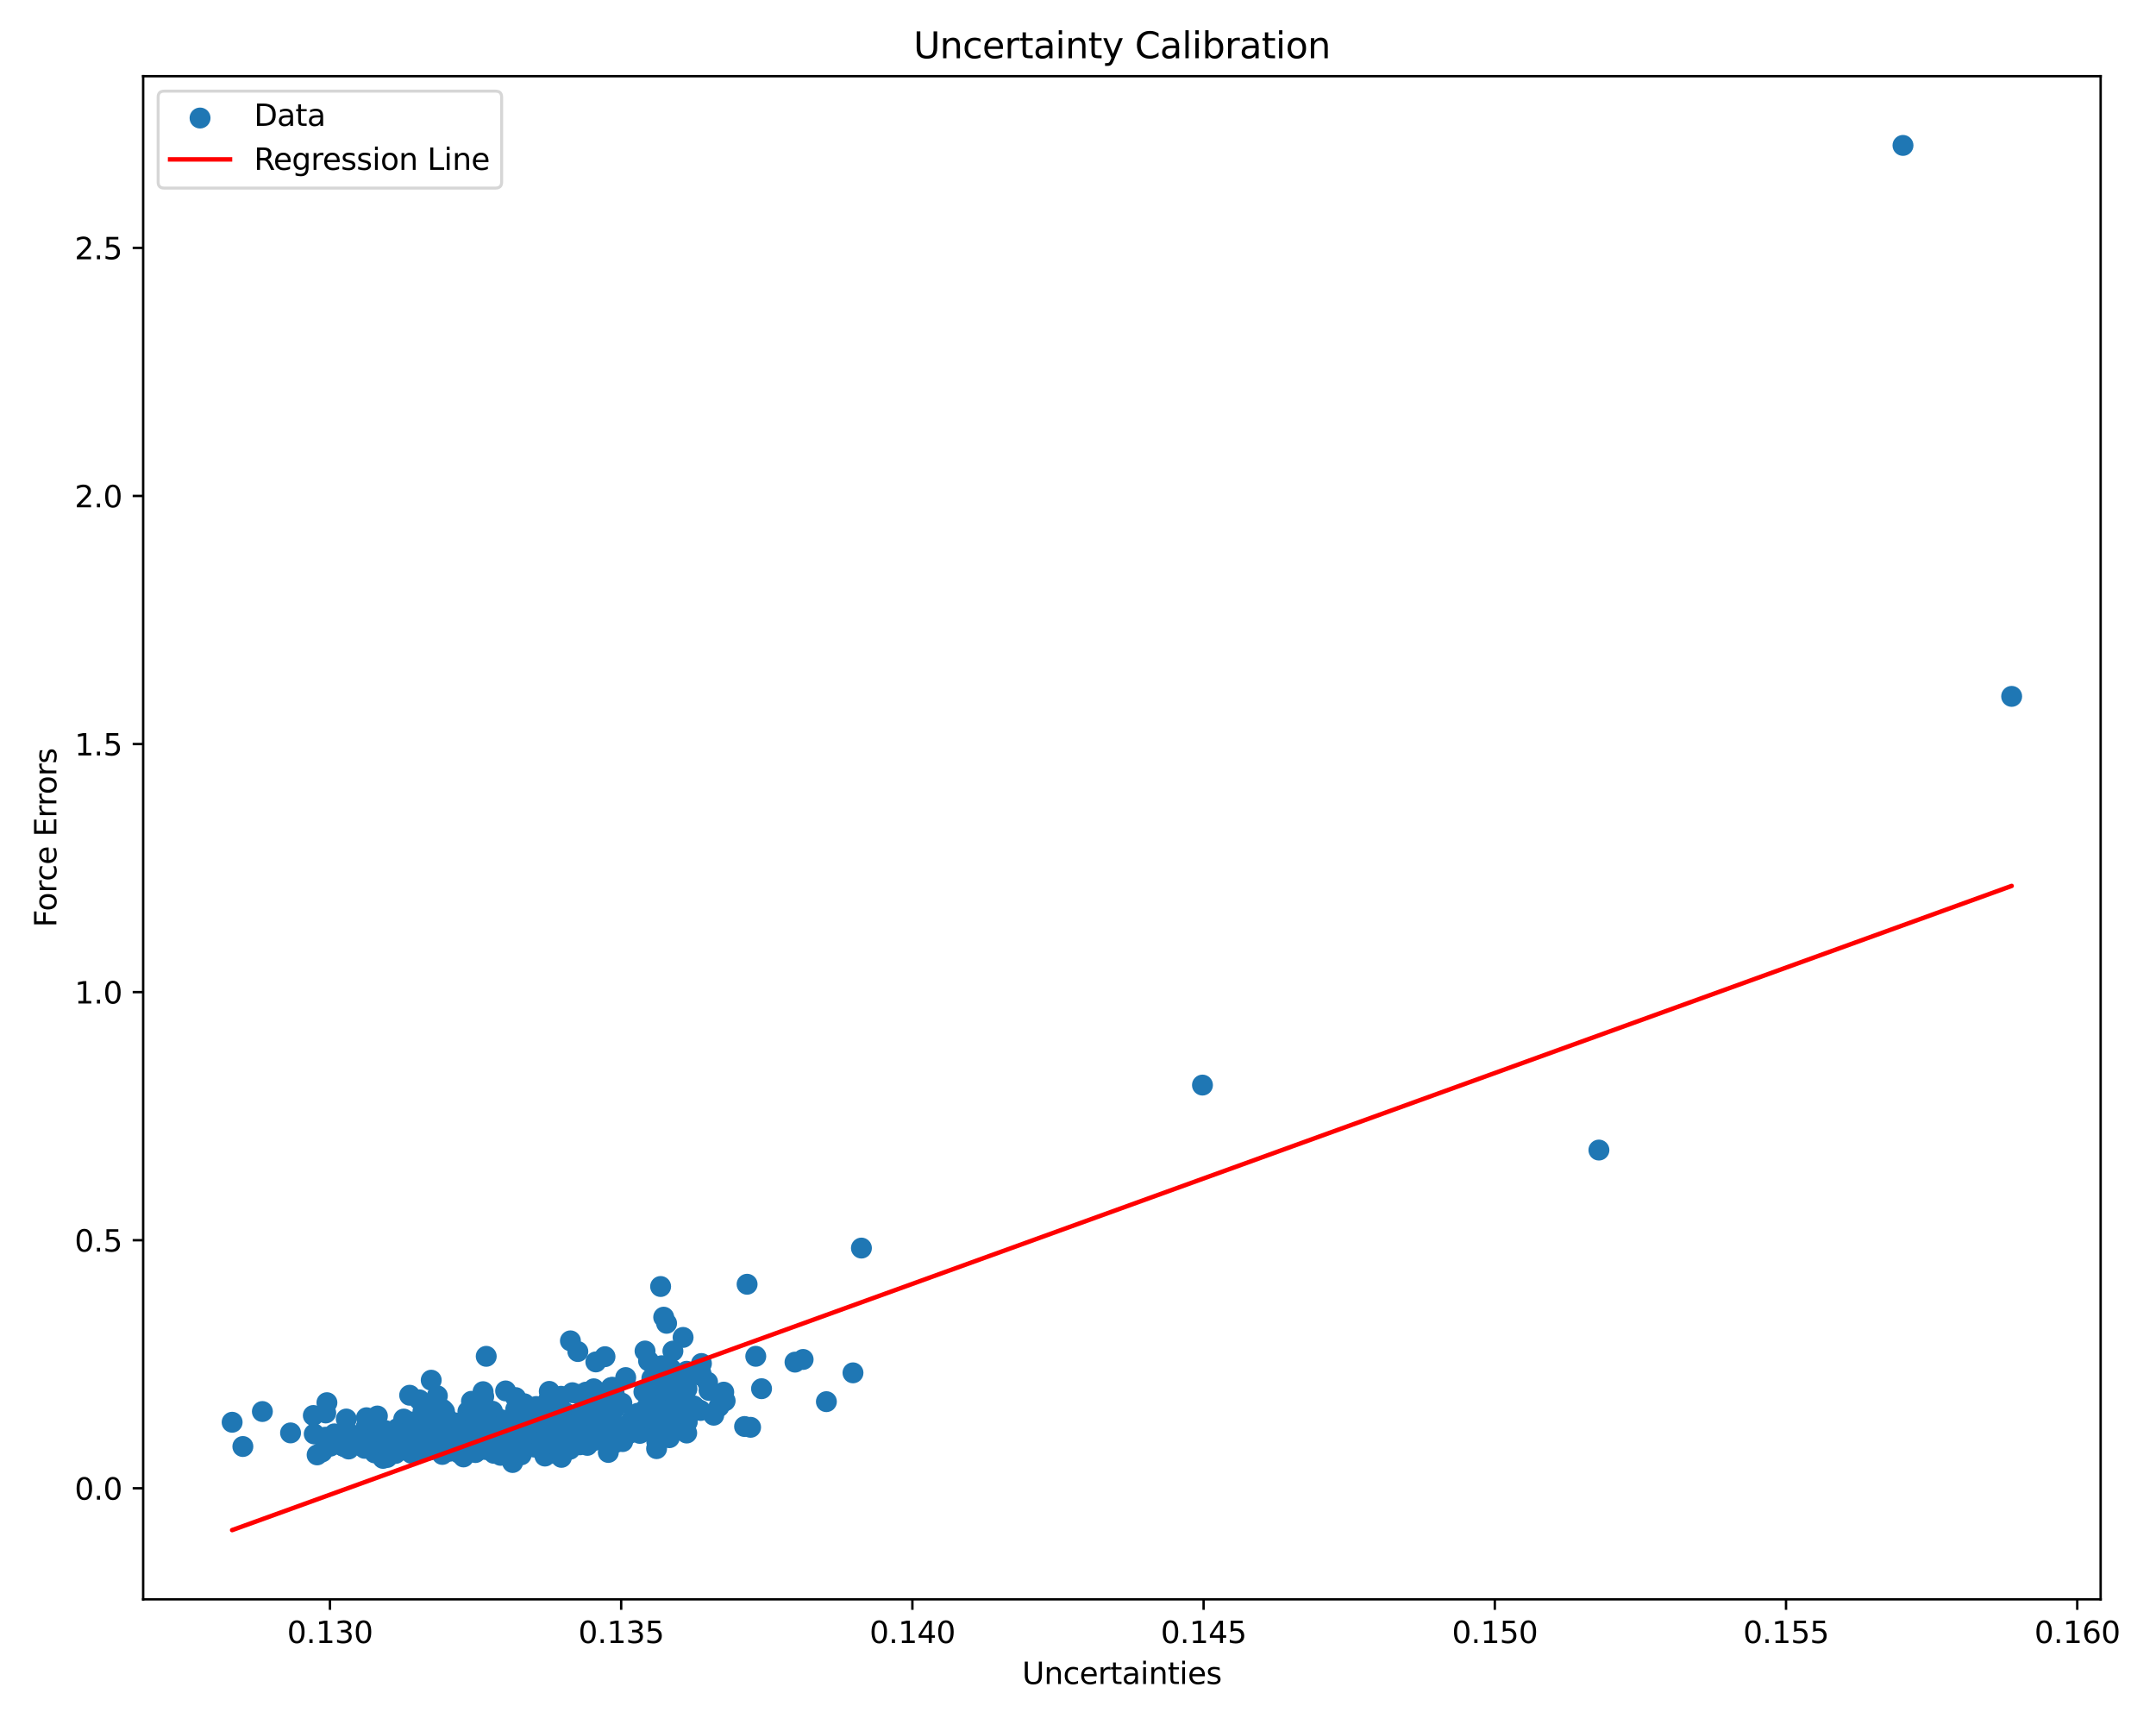 <?xml version="1.0" encoding="utf-8" standalone="no"?>
<!DOCTYPE svg PUBLIC "-//W3C//DTD SVG 1.1//EN"
  "http://www.w3.org/Graphics/SVG/1.1/DTD/svg11.dtd">
<svg xmlns:xlink="http://www.w3.org/1999/xlink" width="720pt" height="576pt" viewBox="0 0 720 576" xmlns="http://www.w3.org/2000/svg" version="1.1">
 <defs>
  <style type="text/css">*{stroke-linejoin: round; stroke-linecap: butt}</style>
 </defs>
 <g id="figure_1">
  <g id="patch_1">
   <path d="M 0 576 
L 720 576 
L 720 0 
L 0 0 
z
" style="fill: #ffffff"/>
  </g>
  <g id="axes_1">
   <g id="patch_2">
    <path d="M 47.81 534.04 
L 701.512 534.04 
L 701.512 25.44 
L 47.81 25.44 
z
" style="fill: #ffffff"/>
   </g>
   <g id="PathCollection_1">
    <defs>
     <path id="me2de435daa" d="M 0 3 
C 0.796 3 1.559 2.684 2.121 2.121 
C 2.684 1.559 3 0.796 3 0 
C 3 -0.796 2.684 -1.559 2.121 -2.121 
C 1.559 -2.684 0.796 -3 0 -3 
C -0.796 -3 -1.559 -2.684 -2.121 -2.121 
C -2.684 -1.559 -3 -0.796 -3 0 
C -3 0.796 -2.684 1.559 -2.121 2.121 
C -1.559 2.684 -0.796 3 0 3 
z
" style="stroke: #1f77b4"/>
    </defs>
    <g clip-path="url(#p30dc140bf1)">
     <use xlink:href="#me2de435daa" x="215.976" y="469.947" style="fill: #1f77b4; stroke: #1f77b4"/>
     <use xlink:href="#me2de435daa" x="147.622" y="484.318" style="fill: #1f77b4; stroke: #1f77b4"/>
     <use xlink:href="#me2de435daa" x="218.417" y="460.18" style="fill: #1f77b4; stroke: #1f77b4"/>
     <use xlink:href="#me2de435daa" x="163.323" y="482.024" style="fill: #1f77b4; stroke: #1f77b4"/>
     <use xlink:href="#me2de435daa" x="191.42" y="476.478" style="fill: #1f77b4; stroke: #1f77b4"/>
     <use xlink:href="#me2de435daa" x="109.175" y="468.372" style="fill: #1f77b4; stroke: #1f77b4"/>
     <use xlink:href="#me2de435daa" x="158.813" y="480.093" style="fill: #1f77b4; stroke: #1f77b4"/>
     <use xlink:href="#me2de435daa" x="169.948" y="483.606" style="fill: #1f77b4; stroke: #1f77b4"/>
     <use xlink:href="#me2de435daa" x="135.417" y="477.023" style="fill: #1f77b4; stroke: #1f77b4"/>
     <use xlink:href="#me2de435daa" x="190.5" y="475.391" style="fill: #1f77b4; stroke: #1f77b4"/>
     <use xlink:href="#me2de435daa" x="130.223" y="483.972" style="fill: #1f77b4; stroke: #1f77b4"/>
     <use xlink:href="#me2de435daa" x="166.151" y="482.372" style="fill: #1f77b4; stroke: #1f77b4"/>
     <use xlink:href="#me2de435daa" x="240.111" y="469.696" style="fill: #1f77b4; stroke: #1f77b4"/>
     <use xlink:href="#me2de435daa" x="159.379" y="477.538" style="fill: #1f77b4; stroke: #1f77b4"/>
     <use xlink:href="#me2de435daa" x="209.517" y="477.982" style="fill: #1f77b4; stroke: #1f77b4"/>
     <use xlink:href="#me2de435daa" x="153.887" y="483.435" style="fill: #1f77b4; stroke: #1f77b4"/>
     <use xlink:href="#me2de435daa" x="158.067" y="482.183" style="fill: #1f77b4; stroke: #1f77b4"/>
     <use xlink:href="#me2de435daa" x="110.327" y="482.897" style="fill: #1f77b4; stroke: #1f77b4"/>
     <use xlink:href="#me2de435daa" x="196.922" y="472.79" style="fill: #1f77b4; stroke: #1f77b4"/>
     <use xlink:href="#me2de435daa" x="129.312" y="486.666" style="fill: #1f77b4; stroke: #1f77b4"/>
     <use xlink:href="#me2de435daa" x="201.952" y="477.774" style="fill: #1f77b4; stroke: #1f77b4"/>
     <use xlink:href="#me2de435daa" x="198.085" y="474.888" style="fill: #1f77b4; stroke: #1f77b4"/>
     <use xlink:href="#me2de435daa" x="158.777" y="485.032" style="fill: #1f77b4; stroke: #1f77b4"/>
     <use xlink:href="#me2de435daa" x="144.121" y="475.395" style="fill: #1f77b4; stroke: #1f77b4"/>
     <use xlink:href="#me2de435daa" x="126.03" y="472.824" style="fill: #1f77b4; stroke: #1f77b4"/>
     <use xlink:href="#me2de435daa" x="166.408" y="476.145" style="fill: #1f77b4; stroke: #1f77b4"/>
     <use xlink:href="#me2de435daa" x="122.215" y="476.652" style="fill: #1f77b4; stroke: #1f77b4"/>
     <use xlink:href="#me2de435daa" x="156.516" y="476.693" style="fill: #1f77b4; stroke: #1f77b4"/>
     <use xlink:href="#me2de435daa" x="177.662" y="481.694" style="fill: #1f77b4; stroke: #1f77b4"/>
     <use xlink:href="#me2de435daa" x="152.662" y="482.634" style="fill: #1f77b4; stroke: #1f77b4"/>
     <use xlink:href="#me2de435daa" x="191.586" y="481.628" style="fill: #1f77b4; stroke: #1f77b4"/>
     <use xlink:href="#me2de435daa" x="182.757" y="478.402" style="fill: #1f77b4; stroke: #1f77b4"/>
     <use xlink:href="#me2de435daa" x="198.286" y="463.742" style="fill: #1f77b4; stroke: #1f77b4"/>
     <use xlink:href="#me2de435daa" x="142.852" y="481.296" style="fill: #1f77b4; stroke: #1f77b4"/>
     <use xlink:href="#me2de435daa" x="211.992" y="473.843" style="fill: #1f77b4; stroke: #1f77b4"/>
     <use xlink:href="#me2de435daa" x="125.638" y="482.632" style="fill: #1f77b4; stroke: #1f77b4"/>
     <use xlink:href="#me2de435daa" x="204.601" y="463.231" style="fill: #1f77b4; stroke: #1f77b4"/>
     <use xlink:href="#me2de435daa" x="180.288" y="481.857" style="fill: #1f77b4; stroke: #1f77b4"/>
     <use xlink:href="#me2de435daa" x="187.365" y="466.236" style="fill: #1f77b4; stroke: #1f77b4"/>
     <use xlink:href="#me2de435daa" x="149.422" y="478.586" style="fill: #1f77b4; stroke: #1f77b4"/>
     <use xlink:href="#me2de435daa" x="171.465" y="481.987" style="fill: #1f77b4; stroke: #1f77b4"/>
     <use xlink:href="#me2de435daa" x="220.76" y="472.916" style="fill: #1f77b4; stroke: #1f77b4"/>
     <use xlink:href="#me2de435daa" x="131.723" y="483.666" style="fill: #1f77b4; stroke: #1f77b4"/>
     <use xlink:href="#me2de435daa" x="180.416" y="479.541" style="fill: #1f77b4; stroke: #1f77b4"/>
     <use xlink:href="#me2de435daa" x="185.033" y="485.295" style="fill: #1f77b4; stroke: #1f77b4"/>
     <use xlink:href="#me2de435daa" x="195.66" y="464.862" style="fill: #1f77b4; stroke: #1f77b4"/>
     <use xlink:href="#me2de435daa" x="153.234" y="478.308" style="fill: #1f77b4; stroke: #1f77b4"/>
     <use xlink:href="#me2de435daa" x="196.496" y="476.481" style="fill: #1f77b4; stroke: #1f77b4"/>
     <use xlink:href="#me2de435daa" x="118.228" y="479.4" style="fill: #1f77b4; stroke: #1f77b4"/>
     <use xlink:href="#me2de435daa" x="287.672" y="416.751" style="fill: #1f77b4; stroke: #1f77b4"/>
     <use xlink:href="#me2de435daa" x="205.388" y="470.186" style="fill: #1f77b4; stroke: #1f77b4"/>
     <use xlink:href="#me2de435daa" x="181.928" y="483.563" style="fill: #1f77b4; stroke: #1f77b4"/>
     <use xlink:href="#me2de435daa" x="146.273" y="481.212" style="fill: #1f77b4; stroke: #1f77b4"/>
     <use xlink:href="#me2de435daa" x="138.815" y="484.127" style="fill: #1f77b4; stroke: #1f77b4"/>
     <use xlink:href="#me2de435daa" x="142.844" y="473.624" style="fill: #1f77b4; stroke: #1f77b4"/>
     <use xlink:href="#me2de435daa" x="156.259" y="471.294" style="fill: #1f77b4; stroke: #1f77b4"/>
     <use xlink:href="#me2de435daa" x="180.369" y="472.078" style="fill: #1f77b4; stroke: #1f77b4"/>
     <use xlink:href="#me2de435daa" x="148.929" y="481.22" style="fill: #1f77b4; stroke: #1f77b4"/>
     <use xlink:href="#me2de435daa" x="77.524" y="474.909" style="fill: #1f77b4; stroke: #1f77b4"/>
     <use xlink:href="#me2de435daa" x="229.301" y="457.883" style="fill: #1f77b4; stroke: #1f77b4"/>
     <use xlink:href="#me2de435daa" x="143.45" y="477.259" style="fill: #1f77b4; stroke: #1f77b4"/>
     <use xlink:href="#me2de435daa" x="187.775" y="484.533" style="fill: #1f77b4; stroke: #1f77b4"/>
     <use xlink:href="#me2de435daa" x="160.97" y="482.443" style="fill: #1f77b4; stroke: #1f77b4"/>
     <use xlink:href="#me2de435daa" x="152.798" y="482.907" style="fill: #1f77b4; stroke: #1f77b4"/>
     <use xlink:href="#me2de435daa" x="137.351" y="480.067" style="fill: #1f77b4; stroke: #1f77b4"/>
     <use xlink:href="#me2de435daa" x="160.102" y="480.13" style="fill: #1f77b4; stroke: #1f77b4"/>
     <use xlink:href="#me2de435daa" x="171.193" y="488.354" style="fill: #1f77b4; stroke: #1f77b4"/>
     <use xlink:href="#me2de435daa" x="197.246" y="478.854" style="fill: #1f77b4; stroke: #1f77b4"/>
     <use xlink:href="#me2de435daa" x="226.361" y="468.576" style="fill: #1f77b4; stroke: #1f77b4"/>
     <use xlink:href="#me2de435daa" x="135.384" y="482.82" style="fill: #1f77b4; stroke: #1f77b4"/>
     <use xlink:href="#me2de435daa" x="179.996" y="480.095" style="fill: #1f77b4; stroke: #1f77b4"/>
     <use xlink:href="#me2de435daa" x="140.072" y="467.433" style="fill: #1f77b4; stroke: #1f77b4"/>
     <use xlink:href="#me2de435daa" x="198.886" y="480.086" style="fill: #1f77b4; stroke: #1f77b4"/>
     <use xlink:href="#me2de435daa" x="190.349" y="476.674" style="fill: #1f77b4; stroke: #1f77b4"/>
     <use xlink:href="#me2de435daa" x="163.03" y="479.033" style="fill: #1f77b4; stroke: #1f77b4"/>
     <use xlink:href="#me2de435daa" x="178.544" y="472.347" style="fill: #1f77b4; stroke: #1f77b4"/>
     <use xlink:href="#me2de435daa" x="105.905" y="485.806" style="fill: #1f77b4; stroke: #1f77b4"/>
     <use xlink:href="#me2de435daa" x="204.034" y="476.778" style="fill: #1f77b4; stroke: #1f77b4"/>
     <use xlink:href="#me2de435daa" x="131.104" y="479.334" style="fill: #1f77b4; stroke: #1f77b4"/>
     <use xlink:href="#me2de435daa" x="158.511" y="482.259" style="fill: #1f77b4; stroke: #1f77b4"/>
     <use xlink:href="#me2de435daa" x="173.72" y="473.13" style="fill: #1f77b4; stroke: #1f77b4"/>
     <use xlink:href="#me2de435daa" x="148.319" y="477.633" style="fill: #1f77b4; stroke: #1f77b4"/>
     <use xlink:href="#me2de435daa" x="139.851" y="476.186" style="fill: #1f77b4; stroke: #1f77b4"/>
     <use xlink:href="#me2de435daa" x="217.259" y="470.568" style="fill: #1f77b4; stroke: #1f77b4"/>
     <use xlink:href="#me2de435daa" x="147.132" y="482.803" style="fill: #1f77b4; stroke: #1f77b4"/>
     <use xlink:href="#me2de435daa" x="175.027" y="474.527" style="fill: #1f77b4; stroke: #1f77b4"/>
     <use xlink:href="#me2de435daa" x="180.193" y="482.933" style="fill: #1f77b4; stroke: #1f77b4"/>
     <use xlink:href="#me2de435daa" x="222.896" y="458.904" style="fill: #1f77b4; stroke: #1f77b4"/>
     <use xlink:href="#me2de435daa" x="195.722" y="469.214" style="fill: #1f77b4; stroke: #1f77b4"/>
     <use xlink:href="#me2de435daa" x="215.833" y="473.212" style="fill: #1f77b4; stroke: #1f77b4"/>
     <use xlink:href="#me2de435daa" x="136.11" y="478.085" style="fill: #1f77b4; stroke: #1f77b4"/>
     <use xlink:href="#me2de435daa" x="176.249" y="481.024" style="fill: #1f77b4; stroke: #1f77b4"/>
     <use xlink:href="#me2de435daa" x="141.241" y="471.337" style="fill: #1f77b4; stroke: #1f77b4"/>
     <use xlink:href="#me2de435daa" x="183.143" y="482.126" style="fill: #1f77b4; stroke: #1f77b4"/>
     <use xlink:href="#me2de435daa" x="142.674" y="479.141" style="fill: #1f77b4; stroke: #1f77b4"/>
     <use xlink:href="#me2de435daa" x="284.856" y="458.412" style="fill: #1f77b4; stroke: #1f77b4"/>
     <use xlink:href="#me2de435daa" x="171.722" y="483.761" style="fill: #1f77b4; stroke: #1f77b4"/>
     <use xlink:href="#me2de435daa" x="160.384" y="481.73" style="fill: #1f77b4; stroke: #1f77b4"/>
     <use xlink:href="#me2de435daa" x="181.776" y="472.921" style="fill: #1f77b4; stroke: #1f77b4"/>
     <use xlink:href="#me2de435daa" x="153.272" y="475.168" style="fill: #1f77b4; stroke: #1f77b4"/>
     <use xlink:href="#me2de435daa" x="275.974" y="468.033" style="fill: #1f77b4; stroke: #1f77b4"/>
     <use xlink:href="#me2de435daa" x="151.015" y="480.465" style="fill: #1f77b4; stroke: #1f77b4"/>
     <use xlink:href="#me2de435daa" x="202.929" y="482.397" style="fill: #1f77b4; stroke: #1f77b4"/>
     <use xlink:href="#me2de435daa" x="215.811" y="476.922" style="fill: #1f77b4; stroke: #1f77b4"/>
     <use xlink:href="#me2de435daa" x="167.88" y="475.047" style="fill: #1f77b4; stroke: #1f77b4"/>
     <use xlink:href="#me2de435daa" x="169.238" y="480.935" style="fill: #1f77b4; stroke: #1f77b4"/>
     <use xlink:href="#me2de435daa" x="158.884" y="476.415" style="fill: #1f77b4; stroke: #1f77b4"/>
     <use xlink:href="#me2de435daa" x="213.117" y="477.45" style="fill: #1f77b4; stroke: #1f77b4"/>
     <use xlink:href="#me2de435daa" x="151.202" y="483.77" style="fill: #1f77b4; stroke: #1f77b4"/>
     <use xlink:href="#me2de435daa" x="224.117" y="457.147" style="fill: #1f77b4; stroke: #1f77b4"/>
     <use xlink:href="#me2de435daa" x="87.623" y="471.327" style="fill: #1f77b4; stroke: #1f77b4"/>
     <use xlink:href="#me2de435daa" x="159.772" y="483.035" style="fill: #1f77b4; stroke: #1f77b4"/>
     <use xlink:href="#me2de435daa" x="204.752" y="476.987" style="fill: #1f77b4; stroke: #1f77b4"/>
     <use xlink:href="#me2de435daa" x="127.066" y="482.74" style="fill: #1f77b4; stroke: #1f77b4"/>
     <use xlink:href="#me2de435daa" x="210.797" y="474.424" style="fill: #1f77b4; stroke: #1f77b4"/>
     <use xlink:href="#me2de435daa" x="174.031" y="485.803" style="fill: #1f77b4; stroke: #1f77b4"/>
     <use xlink:href="#me2de435daa" x="150.416" y="481.844" style="fill: #1f77b4; stroke: #1f77b4"/>
     <use xlink:href="#me2de435daa" x="163.285" y="476.925" style="fill: #1f77b4; stroke: #1f77b4"/>
     <use xlink:href="#me2de435daa" x="147.707" y="478.869" style="fill: #1f77b4; stroke: #1f77b4"/>
     <use xlink:href="#me2de435daa" x="132.609" y="480.901" style="fill: #1f77b4; stroke: #1f77b4"/>
     <use xlink:href="#me2de435daa" x="236.295" y="461.505" style="fill: #1f77b4; stroke: #1f77b4"/>
     <use xlink:href="#me2de435daa" x="146.666" y="480.131" style="fill: #1f77b4; stroke: #1f77b4"/>
     <use xlink:href="#me2de435daa" x="147.821" y="470.603" style="fill: #1f77b4; stroke: #1f77b4"/>
     <use xlink:href="#me2de435daa" x="225.046" y="475.749" style="fill: #1f77b4; stroke: #1f77b4"/>
     <use xlink:href="#me2de435daa" x="158.334" y="482.785" style="fill: #1f77b4; stroke: #1f77b4"/>
     <use xlink:href="#me2de435daa" x="187.492" y="486.632" style="fill: #1f77b4; stroke: #1f77b4"/>
     <use xlink:href="#me2de435daa" x="166.713" y="481.888" style="fill: #1f77b4; stroke: #1f77b4"/>
     <use xlink:href="#me2de435daa" x="139.8" y="476.326" style="fill: #1f77b4; stroke: #1f77b4"/>
     <use xlink:href="#me2de435daa" x="137.314" y="485.244" style="fill: #1f77b4; stroke: #1f77b4"/>
     <use xlink:href="#me2de435daa" x="201.868" y="469.858" style="fill: #1f77b4; stroke: #1f77b4"/>
     <use xlink:href="#me2de435daa" x="205.477" y="481.726" style="fill: #1f77b4; stroke: #1f77b4"/>
     <use xlink:href="#me2de435daa" x="159.428" y="482.477" style="fill: #1f77b4; stroke: #1f77b4"/>
     <use xlink:href="#me2de435daa" x="166.712" y="482.2" style="fill: #1f77b4; stroke: #1f77b4"/>
     <use xlink:href="#me2de435daa" x="175.122" y="468.739" style="fill: #1f77b4; stroke: #1f77b4"/>
     <use xlink:href="#me2de435daa" x="200.833" y="472.341" style="fill: #1f77b4; stroke: #1f77b4"/>
     <use xlink:href="#me2de435daa" x="180.063" y="479.35" style="fill: #1f77b4; stroke: #1f77b4"/>
     <use xlink:href="#me2de435daa" x="111.66" y="478.786" style="fill: #1f77b4; stroke: #1f77b4"/>
     <use xlink:href="#me2de435daa" x="165.039" y="481.053" style="fill: #1f77b4; stroke: #1f77b4"/>
     <use xlink:href="#me2de435daa" x="121.761" y="483.614" style="fill: #1f77b4; stroke: #1f77b4"/>
     <use xlink:href="#me2de435daa" x="114.363" y="482.757" style="fill: #1f77b4; stroke: #1f77b4"/>
     <use xlink:href="#me2de435daa" x="81.104" y="483.01" style="fill: #1f77b4; stroke: #1f77b4"/>
     <use xlink:href="#me2de435daa" x="160.654" y="478.605" style="fill: #1f77b4; stroke: #1f77b4"/>
     <use xlink:href="#me2de435daa" x="217.932" y="461.653" style="fill: #1f77b4; stroke: #1f77b4"/>
     <use xlink:href="#me2de435daa" x="210.894" y="474.507" style="fill: #1f77b4; stroke: #1f77b4"/>
     <use xlink:href="#me2de435daa" x="187.393" y="472.482" style="fill: #1f77b4; stroke: #1f77b4"/>
     <use xlink:href="#me2de435daa" x="131.796" y="479.397" style="fill: #1f77b4; stroke: #1f77b4"/>
     <use xlink:href="#me2de435daa" x="191.125" y="480.341" style="fill: #1f77b4; stroke: #1f77b4"/>
     <use xlink:href="#me2de435daa" x="222.606" y="441.872" style="fill: #1f77b4; stroke: #1f77b4"/>
     <use xlink:href="#me2de435daa" x="132.092" y="485.33" style="fill: #1f77b4; stroke: #1f77b4"/>
     <use xlink:href="#me2de435daa" x="219.663" y="477.051" style="fill: #1f77b4; stroke: #1f77b4"/>
     <use xlink:href="#me2de435daa" x="198.983" y="454.765" style="fill: #1f77b4; stroke: #1f77b4"/>
     <use xlink:href="#me2de435daa" x="145.73" y="481.391" style="fill: #1f77b4; stroke: #1f77b4"/>
     <use xlink:href="#me2de435daa" x="140.163" y="475.742" style="fill: #1f77b4; stroke: #1f77b4"/>
     <use xlink:href="#me2de435daa" x="130.377" y="483.472" style="fill: #1f77b4; stroke: #1f77b4"/>
     <use xlink:href="#me2de435daa" x="175.332" y="478.198" style="fill: #1f77b4; stroke: #1f77b4"/>
     <use xlink:href="#me2de435daa" x="143.878" y="481.953" style="fill: #1f77b4; stroke: #1f77b4"/>
     <use xlink:href="#me2de435daa" x="147.541" y="476.333" style="fill: #1f77b4; stroke: #1f77b4"/>
     <use xlink:href="#me2de435daa" x="216.588" y="454.426" style="fill: #1f77b4; stroke: #1f77b4"/>
     <use xlink:href="#me2de435daa" x="155.324" y="474.894" style="fill: #1f77b4; stroke: #1f77b4"/>
     <use xlink:href="#me2de435daa" x="156.129" y="477.606" style="fill: #1f77b4; stroke: #1f77b4"/>
     <use xlink:href="#me2de435daa" x="158.959" y="470.338" style="fill: #1f77b4; stroke: #1f77b4"/>
     <use xlink:href="#me2de435daa" x="149.753" y="482.856" style="fill: #1f77b4; stroke: #1f77b4"/>
     <use xlink:href="#me2de435daa" x="223.527" y="480.065" style="fill: #1f77b4; stroke: #1f77b4"/>
     <use xlink:href="#me2de435daa" x="203.149" y="484.99" style="fill: #1f77b4; stroke: #1f77b4"/>
     <use xlink:href="#me2de435daa" x="165.232" y="480.272" style="fill: #1f77b4; stroke: #1f77b4"/>
     <use xlink:href="#me2de435daa" x="230.428" y="469.239" style="fill: #1f77b4; stroke: #1f77b4"/>
     <use xlink:href="#me2de435daa" x="198.958" y="477.293" style="fill: #1f77b4; stroke: #1f77b4"/>
     <use xlink:href="#me2de435daa" x="193.379" y="480.106" style="fill: #1f77b4; stroke: #1f77b4"/>
     <use xlink:href="#me2de435daa" x="145.781" y="481.828" style="fill: #1f77b4; stroke: #1f77b4"/>
     <use xlink:href="#me2de435daa" x="218.688" y="472.864" style="fill: #1f77b4; stroke: #1f77b4"/>
     <use xlink:href="#me2de435daa" x="144.096" y="480.527" style="fill: #1f77b4; stroke: #1f77b4"/>
     <use xlink:href="#me2de435daa" x="401.568" y="362.326" style="fill: #1f77b4; stroke: #1f77b4"/>
     <use xlink:href="#me2de435daa" x="210.114" y="478.655" style="fill: #1f77b4; stroke: #1f77b4"/>
     <use xlink:href="#me2de435daa" x="241.698" y="464.854" style="fill: #1f77b4; stroke: #1f77b4"/>
     <use xlink:href="#me2de435daa" x="191.153" y="465.043" style="fill: #1f77b4; stroke: #1f77b4"/>
     <use xlink:href="#me2de435daa" x="124.509" y="480.961" style="fill: #1f77b4; stroke: #1f77b4"/>
     <use xlink:href="#me2de435daa" x="150.557" y="480.287" style="fill: #1f77b4; stroke: #1f77b4"/>
     <use xlink:href="#me2de435daa" x="188.268" y="473.914" style="fill: #1f77b4; stroke: #1f77b4"/>
     <use xlink:href="#me2de435daa" x="165.021" y="479.767" style="fill: #1f77b4; stroke: #1f77b4"/>
     <use xlink:href="#me2de435daa" x="187.761" y="473.697" style="fill: #1f77b4; stroke: #1f77b4"/>
     <use xlink:href="#me2de435daa" x="225.41" y="467.66" style="fill: #1f77b4; stroke: #1f77b4"/>
     <use xlink:href="#me2de435daa" x="224.439" y="476.365" style="fill: #1f77b4; stroke: #1f77b4"/>
     <use xlink:href="#me2de435daa" x="229.323" y="478.509" style="fill: #1f77b4; stroke: #1f77b4"/>
     <use xlink:href="#me2de435daa" x="164.371" y="477.709" style="fill: #1f77b4; stroke: #1f77b4"/>
     <use xlink:href="#me2de435daa" x="161.324" y="464.702" style="fill: #1f77b4; stroke: #1f77b4"/>
     <use xlink:href="#me2de435daa" x="177.575" y="471.301" style="fill: #1f77b4; stroke: #1f77b4"/>
     <use xlink:href="#me2de435daa" x="195.446" y="476.069" style="fill: #1f77b4; stroke: #1f77b4"/>
     <use xlink:href="#me2de435daa" x="229.412" y="463.749" style="fill: #1f77b4; stroke: #1f77b4"/>
     <use xlink:href="#me2de435daa" x="137.173" y="481.107" style="fill: #1f77b4; stroke: #1f77b4"/>
     <use xlink:href="#me2de435daa" x="159.2" y="482.839" style="fill: #1f77b4; stroke: #1f77b4"/>
     <use xlink:href="#me2de435daa" x="134.825" y="473.846" style="fill: #1f77b4; stroke: #1f77b4"/>
     <use xlink:href="#me2de435daa" x="186.543" y="479.807" style="fill: #1f77b4; stroke: #1f77b4"/>
     <use xlink:href="#me2de435daa" x="207.94" y="481.368" style="fill: #1f77b4; stroke: #1f77b4"/>
     <use xlink:href="#me2de435daa" x="212.91" y="476.9" style="fill: #1f77b4; stroke: #1f77b4"/>
     <use xlink:href="#me2de435daa" x="162.209" y="483.189" style="fill: #1f77b4; stroke: #1f77b4"/>
     <use xlink:href="#me2de435daa" x="200.165" y="474.441" style="fill: #1f77b4; stroke: #1f77b4"/>
     <use xlink:href="#me2de435daa" x="138.092" y="482.907" style="fill: #1f77b4; stroke: #1f77b4"/>
     <use xlink:href="#me2de435daa" x="218.375" y="462.298" style="fill: #1f77b4; stroke: #1f77b4"/>
     <use xlink:href="#me2de435daa" x="200.058" y="475.482" style="fill: #1f77b4; stroke: #1f77b4"/>
     <use xlink:href="#me2de435daa" x="168.438" y="479.13" style="fill: #1f77b4; stroke: #1f77b4"/>
     <use xlink:href="#me2de435daa" x="176.794" y="471.789" style="fill: #1f77b4; stroke: #1f77b4"/>
     <use xlink:href="#me2de435daa" x="149.722" y="476.515" style="fill: #1f77b4; stroke: #1f77b4"/>
     <use xlink:href="#me2de435daa" x="146.773" y="481.337" style="fill: #1f77b4; stroke: #1f77b4"/>
     <use xlink:href="#me2de435daa" x="157.322" y="478.791" style="fill: #1f77b4; stroke: #1f77b4"/>
     <use xlink:href="#me2de435daa" x="181.988" y="486.199" style="fill: #1f77b4; stroke: #1f77b4"/>
     <use xlink:href="#me2de435daa" x="159.958" y="483.591" style="fill: #1f77b4; stroke: #1f77b4"/>
     <use xlink:href="#me2de435daa" x="153.003" y="481.524" style="fill: #1f77b4; stroke: #1f77b4"/>
     <use xlink:href="#me2de435daa" x="152.55" y="478.688" style="fill: #1f77b4; stroke: #1f77b4"/>
     <use xlink:href="#me2de435daa" x="227.865" y="471.032" style="fill: #1f77b4; stroke: #1f77b4"/>
     <use xlink:href="#me2de435daa" x="162.635" y="477.554" style="fill: #1f77b4; stroke: #1f77b4"/>
     <use xlink:href="#me2de435daa" x="204.104" y="463.325" style="fill: #1f77b4; stroke: #1f77b4"/>
     <use xlink:href="#me2de435daa" x="162.066" y="483.992" style="fill: #1f77b4; stroke: #1f77b4"/>
     <use xlink:href="#me2de435daa" x="190.891" y="481.585" style="fill: #1f77b4; stroke: #1f77b4"/>
     <use xlink:href="#me2de435daa" x="190.493" y="447.729" style="fill: #1f77b4; stroke: #1f77b4"/>
     <use xlink:href="#me2de435daa" x="115.648" y="473.831" style="fill: #1f77b4; stroke: #1f77b4"/>
     <use xlink:href="#me2de435daa" x="213.224" y="473.114" style="fill: #1f77b4; stroke: #1f77b4"/>
     <use xlink:href="#me2de435daa" x="159.915" y="482.051" style="fill: #1f77b4; stroke: #1f77b4"/>
     <use xlink:href="#me2de435daa" x="164.928" y="485.283" style="fill: #1f77b4; stroke: #1f77b4"/>
     <use xlink:href="#me2de435daa" x="226.825" y="465.737" style="fill: #1f77b4; stroke: #1f77b4"/>
     <use xlink:href="#me2de435daa" x="128.041" y="478.767" style="fill: #1f77b4; stroke: #1f77b4"/>
     <use xlink:href="#me2de435daa" x="137.856" y="480.551" style="fill: #1f77b4; stroke: #1f77b4"/>
     <use xlink:href="#me2de435daa" x="234.041" y="458.408" style="fill: #1f77b4; stroke: #1f77b4"/>
     <use xlink:href="#me2de435daa" x="187.438" y="486.111" style="fill: #1f77b4; stroke: #1f77b4"/>
     <use xlink:href="#me2de435daa" x="234.244" y="455.295" style="fill: #1f77b4; stroke: #1f77b4"/>
     <use xlink:href="#me2de435daa" x="189.886" y="483.779" style="fill: #1f77b4; stroke: #1f77b4"/>
     <use xlink:href="#me2de435daa" x="218.624" y="476.359" style="fill: #1f77b4; stroke: #1f77b4"/>
     <use xlink:href="#me2de435daa" x="154.713" y="483.587" style="fill: #1f77b4; stroke: #1f77b4"/>
     <use xlink:href="#me2de435daa" x="197.028" y="470.782" style="fill: #1f77b4; stroke: #1f77b4"/>
     <use xlink:href="#me2de435daa" x="215.031" y="464.764" style="fill: #1f77b4; stroke: #1f77b4"/>
     <use xlink:href="#me2de435daa" x="169.129" y="478.642" style="fill: #1f77b4; stroke: #1f77b4"/>
     <use xlink:href="#me2de435daa" x="168.819" y="485.202" style="fill: #1f77b4; stroke: #1f77b4"/>
     <use xlink:href="#me2de435daa" x="180.534" y="475.181" style="fill: #1f77b4; stroke: #1f77b4"/>
     <use xlink:href="#me2de435daa" x="219.27" y="483.721" style="fill: #1f77b4; stroke: #1f77b4"/>
     <use xlink:href="#me2de435daa" x="230.49" y="471.797" style="fill: #1f77b4; stroke: #1f77b4"/>
     <use xlink:href="#me2de435daa" x="136.947" y="480.369" style="fill: #1f77b4; stroke: #1f77b4"/>
     <use xlink:href="#me2de435daa" x="173.937" y="478.992" style="fill: #1f77b4; stroke: #1f77b4"/>
     <use xlink:href="#me2de435daa" x="148.452" y="471.297" style="fill: #1f77b4; stroke: #1f77b4"/>
     <use xlink:href="#me2de435daa" x="175.398" y="478.527" style="fill: #1f77b4; stroke: #1f77b4"/>
     <use xlink:href="#me2de435daa" x="265.493" y="454.836" style="fill: #1f77b4; stroke: #1f77b4"/>
     <use xlink:href="#me2de435daa" x="180.039" y="480.966" style="fill: #1f77b4; stroke: #1f77b4"/>
     <use xlink:href="#me2de435daa" x="215.574" y="463.977" style="fill: #1f77b4; stroke: #1f77b4"/>
     <use xlink:href="#me2de435daa" x="150.996" y="481.669" style="fill: #1f77b4; stroke: #1f77b4"/>
     <use xlink:href="#me2de435daa" x="184.617" y="479.523" style="fill: #1f77b4; stroke: #1f77b4"/>
     <use xlink:href="#me2de435daa" x="177.53" y="482.47" style="fill: #1f77b4; stroke: #1f77b4"/>
     <use xlink:href="#me2de435daa" x="172.343" y="478.971" style="fill: #1f77b4; stroke: #1f77b4"/>
     <use xlink:href="#me2de435daa" x="172.201" y="466.671" style="fill: #1f77b4; stroke: #1f77b4"/>
     <use xlink:href="#me2de435daa" x="190.311" y="483.94" style="fill: #1f77b4; stroke: #1f77b4"/>
     <use xlink:href="#me2de435daa" x="216.524" y="475.339" style="fill: #1f77b4; stroke: #1f77b4"/>
     <use xlink:href="#me2de435daa" x="192.603" y="478.144" style="fill: #1f77b4; stroke: #1f77b4"/>
     <use xlink:href="#me2de435daa" x="150.138" y="484.457" style="fill: #1f77b4; stroke: #1f77b4"/>
     <use xlink:href="#me2de435daa" x="203.419" y="470.919" style="fill: #1f77b4; stroke: #1f77b4"/>
     <use xlink:href="#me2de435daa" x="204.664" y="476.427" style="fill: #1f77b4; stroke: #1f77b4"/>
     <use xlink:href="#me2de435daa" x="218.686" y="471.502" style="fill: #1f77b4; stroke: #1f77b4"/>
     <use xlink:href="#me2de435daa" x="173.392" y="473.473" style="fill: #1f77b4; stroke: #1f77b4"/>
     <use xlink:href="#me2de435daa" x="149.803" y="478.815" style="fill: #1f77b4; stroke: #1f77b4"/>
     <use xlink:href="#me2de435daa" x="213.227" y="477.757" style="fill: #1f77b4; stroke: #1f77b4"/>
     <use xlink:href="#me2de435daa" x="222.498" y="475.017" style="fill: #1f77b4; stroke: #1f77b4"/>
     <use xlink:href="#me2de435daa" x="120.409" y="482.228" style="fill: #1f77b4; stroke: #1f77b4"/>
     <use xlink:href="#me2de435daa" x="202.929" y="482.397" style="fill: #1f77b4; stroke: #1f77b4"/>
     <use xlink:href="#me2de435daa" x="143.631" y="482.263" style="fill: #1f77b4; stroke: #1f77b4"/>
     <use xlink:href="#me2de435daa" x="170.015" y="479.992" style="fill: #1f77b4; stroke: #1f77b4"/>
     <use xlink:href="#me2de435daa" x="135.197" y="484.08" style="fill: #1f77b4; stroke: #1f77b4"/>
     <use xlink:href="#me2de435daa" x="155.843" y="477.208" style="fill: #1f77b4; stroke: #1f77b4"/>
     <use xlink:href="#me2de435daa" x="213.777" y="473.167" style="fill: #1f77b4; stroke: #1f77b4"/>
     <use xlink:href="#me2de435daa" x="171.894" y="481.39" style="fill: #1f77b4; stroke: #1f77b4"/>
     <use xlink:href="#me2de435daa" x="189.506" y="472.156" style="fill: #1f77b4; stroke: #1f77b4"/>
     <use xlink:href="#me2de435daa" x="167.383" y="474.061" style="fill: #1f77b4; stroke: #1f77b4"/>
     <use xlink:href="#me2de435daa" x="222.894" y="475.496" style="fill: #1f77b4; stroke: #1f77b4"/>
     <use xlink:href="#me2de435daa" x="149.204" y="484.402" style="fill: #1f77b4; stroke: #1f77b4"/>
     <use xlink:href="#me2de435daa" x="154.781" y="486.488" style="fill: #1f77b4; stroke: #1f77b4"/>
     <use xlink:href="#me2de435daa" x="160.01" y="474.422" style="fill: #1f77b4; stroke: #1f77b4"/>
     <use xlink:href="#me2de435daa" x="142.028" y="480.743" style="fill: #1f77b4; stroke: #1f77b4"/>
     <use xlink:href="#me2de435daa" x="181.053" y="479.727" style="fill: #1f77b4; stroke: #1f77b4"/>
     <use xlink:href="#me2de435daa" x="164.137" y="483.477" style="fill: #1f77b4; stroke: #1f77b4"/>
     <use xlink:href="#me2de435daa" x="157.449" y="467.908" style="fill: #1f77b4; stroke: #1f77b4"/>
     <use xlink:href="#me2de435daa" x="107.556" y="484.834" style="fill: #1f77b4; stroke: #1f77b4"/>
     <use xlink:href="#me2de435daa" x="222.606" y="477.112" style="fill: #1f77b4; stroke: #1f77b4"/>
     <use xlink:href="#me2de435daa" x="146.071" y="478.355" style="fill: #1f77b4; stroke: #1f77b4"/>
     <use xlink:href="#me2de435daa" x="213.687" y="478.627" style="fill: #1f77b4; stroke: #1f77b4"/>
     <use xlink:href="#me2de435daa" x="203.532" y="471.941" style="fill: #1f77b4; stroke: #1f77b4"/>
     <use xlink:href="#me2de435daa" x="171.511" y="478.04" style="fill: #1f77b4; stroke: #1f77b4"/>
     <use xlink:href="#me2de435daa" x="225.595" y="464.316" style="fill: #1f77b4; stroke: #1f77b4"/>
     <use xlink:href="#me2de435daa" x="200.438" y="468.659" style="fill: #1f77b4; stroke: #1f77b4"/>
     <use xlink:href="#me2de435daa" x="203.667" y="472.092" style="fill: #1f77b4; stroke: #1f77b4"/>
     <use xlink:href="#me2de435daa" x="197.482" y="477.062" style="fill: #1f77b4; stroke: #1f77b4"/>
     <use xlink:href="#me2de435daa" x="137.225" y="474.822" style="fill: #1f77b4; stroke: #1f77b4"/>
     <use xlink:href="#me2de435daa" x="240.284" y="465.513" style="fill: #1f77b4; stroke: #1f77b4"/>
     <use xlink:href="#me2de435daa" x="204.121" y="472.69" style="fill: #1f77b4; stroke: #1f77b4"/>
     <use xlink:href="#me2de435daa" x="116.165" y="478.303" style="fill: #1f77b4; stroke: #1f77b4"/>
     <use xlink:href="#me2de435daa" x="185.591" y="483.753" style="fill: #1f77b4; stroke: #1f77b4"/>
     <use xlink:href="#me2de435daa" x="199.223" y="476.806" style="fill: #1f77b4; stroke: #1f77b4"/>
     <use xlink:href="#me2de435daa" x="179.969" y="479.025" style="fill: #1f77b4; stroke: #1f77b4"/>
     <use xlink:href="#me2de435daa" x="145.573" y="483.911" style="fill: #1f77b4; stroke: #1f77b4"/>
     <use xlink:href="#me2de435daa" x="190.48" y="481.898" style="fill: #1f77b4; stroke: #1f77b4"/>
     <use xlink:href="#me2de435daa" x="202.04" y="453.014" style="fill: #1f77b4; stroke: #1f77b4"/>
     <use xlink:href="#me2de435daa" x="178.147" y="481.604" style="fill: #1f77b4; stroke: #1f77b4"/>
     <use xlink:href="#me2de435daa" x="138.313" y="479.509" style="fill: #1f77b4; stroke: #1f77b4"/>
     <use xlink:href="#me2de435daa" x="162.61" y="478.336" style="fill: #1f77b4; stroke: #1f77b4"/>
     <use xlink:href="#me2de435daa" x="163.343" y="478.794" style="fill: #1f77b4; stroke: #1f77b4"/>
     <use xlink:href="#me2de435daa" x="195.266" y="475.028" style="fill: #1f77b4; stroke: #1f77b4"/>
     <use xlink:href="#me2de435daa" x="184.01" y="473.912" style="fill: #1f77b4; stroke: #1f77b4"/>
     <use xlink:href="#me2de435daa" x="234.011" y="458.904" style="fill: #1f77b4; stroke: #1f77b4"/>
     <use xlink:href="#me2de435daa" x="149.625" y="479.488" style="fill: #1f77b4; stroke: #1f77b4"/>
     <use xlink:href="#me2de435daa" x="143.125" y="481.313" style="fill: #1f77b4; stroke: #1f77b4"/>
     <use xlink:href="#me2de435daa" x="179.002" y="473.081" style="fill: #1f77b4; stroke: #1f77b4"/>
     <use xlink:href="#me2de435daa" x="172.52" y="476.187" style="fill: #1f77b4; stroke: #1f77b4"/>
     <use xlink:href="#me2de435daa" x="169.392" y="483.195" style="fill: #1f77b4; stroke: #1f77b4"/>
     <use xlink:href="#me2de435daa" x="134.646" y="479.55" style="fill: #1f77b4; stroke: #1f77b4"/>
     <use xlink:href="#me2de435daa" x="229.754" y="469.52" style="fill: #1f77b4; stroke: #1f77b4"/>
     <use xlink:href="#me2de435daa" x="126.404" y="477.683" style="fill: #1f77b4; stroke: #1f77b4"/>
     <use xlink:href="#me2de435daa" x="151.927" y="475.117" style="fill: #1f77b4; stroke: #1f77b4"/>
     <use xlink:href="#me2de435daa" x="159.442" y="478.482" style="fill: #1f77b4; stroke: #1f77b4"/>
     <use xlink:href="#me2de435daa" x="220.899" y="469.24" style="fill: #1f77b4; stroke: #1f77b4"/>
     <use xlink:href="#me2de435daa" x="180.902" y="479.006" style="fill: #1f77b4; stroke: #1f77b4"/>
     <use xlink:href="#me2de435daa" x="198.546" y="480.935" style="fill: #1f77b4; stroke: #1f77b4"/>
     <use xlink:href="#me2de435daa" x="164.052" y="481.797" style="fill: #1f77b4; stroke: #1f77b4"/>
     <use xlink:href="#me2de435daa" x="217.96" y="468.582" style="fill: #1f77b4; stroke: #1f77b4"/>
     <use xlink:href="#me2de435daa" x="136.808" y="465.89" style="fill: #1f77b4; stroke: #1f77b4"/>
     <use xlink:href="#me2de435daa" x="138.91" y="481.39" style="fill: #1f77b4; stroke: #1f77b4"/>
     <use xlink:href="#me2de435daa" x="146.467" y="482.454" style="fill: #1f77b4; stroke: #1f77b4"/>
     <use xlink:href="#me2de435daa" x="172.94" y="473.704" style="fill: #1f77b4; stroke: #1f77b4"/>
     <use xlink:href="#me2de435daa" x="145.093" y="479.222" style="fill: #1f77b4; stroke: #1f77b4"/>
     <use xlink:href="#me2de435daa" x="232.898" y="470.5" style="fill: #1f77b4; stroke: #1f77b4"/>
     <use xlink:href="#me2de435daa" x="223.257" y="470.346" style="fill: #1f77b4; stroke: #1f77b4"/>
     <use xlink:href="#me2de435daa" x="175.69" y="477.93" style="fill: #1f77b4; stroke: #1f77b4"/>
     <use xlink:href="#me2de435daa" x="141.614" y="472.888" style="fill: #1f77b4; stroke: #1f77b4"/>
     <use xlink:href="#me2de435daa" x="121.352" y="483.121" style="fill: #1f77b4; stroke: #1f77b4"/>
     <use xlink:href="#me2de435daa" x="234.17" y="459.334" style="fill: #1f77b4; stroke: #1f77b4"/>
     <use xlink:href="#me2de435daa" x="146.053" y="479.717" style="fill: #1f77b4; stroke: #1f77b4"/>
     <use xlink:href="#me2de435daa" x="114.631" y="482.078" style="fill: #1f77b4; stroke: #1f77b4"/>
     <use xlink:href="#me2de435daa" x="97.034" y="478.467" style="fill: #1f77b4; stroke: #1f77b4"/>
     <use xlink:href="#me2de435daa" x="104.941" y="478.816" style="fill: #1f77b4; stroke: #1f77b4"/>
     <use xlink:href="#me2de435daa" x="196.152" y="482.631" style="fill: #1f77b4; stroke: #1f77b4"/>
     <use xlink:href="#me2de435daa" x="635.507" y="48.558" style="fill: #1f77b4; stroke: #1f77b4"/>
     <use xlink:href="#me2de435daa" x="118.802" y="479.771" style="fill: #1f77b4; stroke: #1f77b4"/>
     <use xlink:href="#me2de435daa" x="147.53" y="481.639" style="fill: #1f77b4; stroke: #1f77b4"/>
     <use xlink:href="#me2de435daa" x="254.318" y="463.705" style="fill: #1f77b4; stroke: #1f77b4"/>
     <use xlink:href="#me2de435daa" x="153.904" y="483.098" style="fill: #1f77b4; stroke: #1f77b4"/>
     <use xlink:href="#me2de435daa" x="179.812" y="479.786" style="fill: #1f77b4; stroke: #1f77b4"/>
     <use xlink:href="#me2de435daa" x="160.114" y="480.166" style="fill: #1f77b4; stroke: #1f77b4"/>
     <use xlink:href="#me2de435daa" x="191.49" y="474.744" style="fill: #1f77b4; stroke: #1f77b4"/>
     <use xlink:href="#me2de435daa" x="221.314" y="473.736" style="fill: #1f77b4; stroke: #1f77b4"/>
     <use xlink:href="#me2de435daa" x="168.062" y="483.483" style="fill: #1f77b4; stroke: #1f77b4"/>
     <use xlink:href="#me2de435daa" x="127.912" y="486.974" style="fill: #1f77b4; stroke: #1f77b4"/>
     <use xlink:href="#me2de435daa" x="161.011" y="475.827" style="fill: #1f77b4; stroke: #1f77b4"/>
     <use xlink:href="#me2de435daa" x="144.459" y="482.992" style="fill: #1f77b4; stroke: #1f77b4"/>
     <use xlink:href="#me2de435daa" x="163.876" y="481.137" style="fill: #1f77b4; stroke: #1f77b4"/>
     <use xlink:href="#me2de435daa" x="204.252" y="474.052" style="fill: #1f77b4; stroke: #1f77b4"/>
     <use xlink:href="#me2de435daa" x="144.008" y="460.866" style="fill: #1f77b4; stroke: #1f77b4"/>
     <use xlink:href="#me2de435daa" x="145.535" y="469.967" style="fill: #1f77b4; stroke: #1f77b4"/>
     <use xlink:href="#me2de435daa" x="184.383" y="478.922" style="fill: #1f77b4; stroke: #1f77b4"/>
     <use xlink:href="#me2de435daa" x="199.809" y="479.009" style="fill: #1f77b4; stroke: #1f77b4"/>
     <use xlink:href="#me2de435daa" x="166.029" y="483.244" style="fill: #1f77b4; stroke: #1f77b4"/>
     <use xlink:href="#me2de435daa" x="221.641" y="439.823" style="fill: #1f77b4; stroke: #1f77b4"/>
     <use xlink:href="#me2de435daa" x="215.41" y="451.12" style="fill: #1f77b4; stroke: #1f77b4"/>
     <use xlink:href="#me2de435daa" x="136.476" y="480.581" style="fill: #1f77b4; stroke: #1f77b4"/>
     <use xlink:href="#me2de435daa" x="168.857" y="464.449" style="fill: #1f77b4; stroke: #1f77b4"/>
     <use xlink:href="#me2de435daa" x="252.391" y="452.888" style="fill: #1f77b4; stroke: #1f77b4"/>
     <use xlink:href="#me2de435daa" x="145.851" y="478.325" style="fill: #1f77b4; stroke: #1f77b4"/>
     <use xlink:href="#me2de435daa" x="122.388" y="473.397" style="fill: #1f77b4; stroke: #1f77b4"/>
     <use xlink:href="#me2de435daa" x="198.898" y="472.387" style="fill: #1f77b4; stroke: #1f77b4"/>
     <use xlink:href="#me2de435daa" x="162.558" y="481.354" style="fill: #1f77b4; stroke: #1f77b4"/>
     <use xlink:href="#me2de435daa" x="133.134" y="478.731" style="fill: #1f77b4; stroke: #1f77b4"/>
     <use xlink:href="#me2de435daa" x="148.658" y="482.781" style="fill: #1f77b4; stroke: #1f77b4"/>
     <use xlink:href="#me2de435daa" x="150.663" y="480.869" style="fill: #1f77b4; stroke: #1f77b4"/>
     <use xlink:href="#me2de435daa" x="179.337" y="475.276" style="fill: #1f77b4; stroke: #1f77b4"/>
     <use xlink:href="#me2de435daa" x="229.484" y="474.858" style="fill: #1f77b4; stroke: #1f77b4"/>
     <use xlink:href="#me2de435daa" x="141.099" y="484.358" style="fill: #1f77b4; stroke: #1f77b4"/>
     <use xlink:href="#me2de435daa" x="222.048" y="456.479" style="fill: #1f77b4; stroke: #1f77b4"/>
     <use xlink:href="#me2de435daa" x="205.09" y="465.189" style="fill: #1f77b4; stroke: #1f77b4"/>
     <use xlink:href="#me2de435daa" x="181.396" y="470.465" style="fill: #1f77b4; stroke: #1f77b4"/>
     <use xlink:href="#me2de435daa" x="202.778" y="475.991" style="fill: #1f77b4; stroke: #1f77b4"/>
     <use xlink:href="#me2de435daa" x="162.377" y="452.895" style="fill: #1f77b4; stroke: #1f77b4"/>
     <use xlink:href="#me2de435daa" x="227.852" y="474.216" style="fill: #1f77b4; stroke: #1f77b4"/>
     <use xlink:href="#me2de435daa" x="212.986" y="471.905" style="fill: #1f77b4; stroke: #1f77b4"/>
     <use xlink:href="#me2de435daa" x="204.178" y="470.861" style="fill: #1f77b4; stroke: #1f77b4"/>
     <use xlink:href="#me2de435daa" x="182.496" y="481.414" style="fill: #1f77b4; stroke: #1f77b4"/>
     <use xlink:href="#me2de435daa" x="158.769" y="481.373" style="fill: #1f77b4; stroke: #1f77b4"/>
     <use xlink:href="#me2de435daa" x="159.773" y="482.614" style="fill: #1f77b4; stroke: #1f77b4"/>
     <use xlink:href="#me2de435daa" x="192.973" y="451.299" style="fill: #1f77b4; stroke: #1f77b4"/>
     <use xlink:href="#me2de435daa" x="186.898" y="478.227" style="fill: #1f77b4; stroke: #1f77b4"/>
     <use xlink:href="#me2de435daa" x="177.85" y="479.047" style="fill: #1f77b4; stroke: #1f77b4"/>
     <use xlink:href="#me2de435daa" x="114.917" y="483.056" style="fill: #1f77b4; stroke: #1f77b4"/>
     <use xlink:href="#me2de435daa" x="141.892" y="478.964" style="fill: #1f77b4; stroke: #1f77b4"/>
     <use xlink:href="#me2de435daa" x="198.004" y="472.925" style="fill: #1f77b4; stroke: #1f77b4"/>
     <use xlink:href="#me2de435daa" x="160.636" y="474.783" style="fill: #1f77b4; stroke: #1f77b4"/>
     <use xlink:href="#me2de435daa" x="121.428" y="480.843" style="fill: #1f77b4; stroke: #1f77b4"/>
     <use xlink:href="#me2de435daa" x="204.291" y="476.96" style="fill: #1f77b4; stroke: #1f77b4"/>
     <use xlink:href="#me2de435daa" x="193.611" y="482.443" style="fill: #1f77b4; stroke: #1f77b4"/>
     <use xlink:href="#me2de435daa" x="158.43" y="472.068" style="fill: #1f77b4; stroke: #1f77b4"/>
     <use xlink:href="#me2de435daa" x="190.322" y="476.529" style="fill: #1f77b4; stroke: #1f77b4"/>
     <use xlink:href="#me2de435daa" x="223.794" y="473.279" style="fill: #1f77b4; stroke: #1f77b4"/>
     <use xlink:href="#me2de435daa" x="208.956" y="459.99" style="fill: #1f77b4; stroke: #1f77b4"/>
     <use xlink:href="#me2de435daa" x="158.235" y="479.447" style="fill: #1f77b4; stroke: #1f77b4"/>
     <use xlink:href="#me2de435daa" x="202.704" y="476.849" style="fill: #1f77b4; stroke: #1f77b4"/>
     <use xlink:href="#me2de435daa" x="225.022" y="471.083" style="fill: #1f77b4; stroke: #1f77b4"/>
     <use xlink:href="#me2de435daa" x="221.006" y="456.033" style="fill: #1f77b4; stroke: #1f77b4"/>
     <use xlink:href="#me2de435daa" x="167.171" y="485.954" style="fill: #1f77b4; stroke: #1f77b4"/>
     <use xlink:href="#me2de435daa" x="220.587" y="477.244" style="fill: #1f77b4; stroke: #1f77b4"/>
     <use xlink:href="#me2de435daa" x="150.193" y="484.568" style="fill: #1f77b4; stroke: #1f77b4"/>
     <use xlink:href="#me2de435daa" x="194.132" y="480.117" style="fill: #1f77b4; stroke: #1f77b4"/>
     <use xlink:href="#me2de435daa" x="190.835" y="475.061" style="fill: #1f77b4; stroke: #1f77b4"/>
     <use xlink:href="#me2de435daa" x="228.12" y="446.582" style="fill: #1f77b4; stroke: #1f77b4"/>
     <use xlink:href="#me2de435daa" x="136.812" y="484.337" style="fill: #1f77b4; stroke: #1f77b4"/>
     <use xlink:href="#me2de435daa" x="128.709" y="477.687" style="fill: #1f77b4; stroke: #1f77b4"/>
     <use xlink:href="#me2de435daa" x="187.236" y="482.264" style="fill: #1f77b4; stroke: #1f77b4"/>
     <use xlink:href="#me2de435daa" x="233.963" y="470.974" style="fill: #1f77b4; stroke: #1f77b4"/>
     <use xlink:href="#me2de435daa" x="164.58" y="477.284" style="fill: #1f77b4; stroke: #1f77b4"/>
     <use xlink:href="#me2de435daa" x="147.71" y="485.655" style="fill: #1f77b4; stroke: #1f77b4"/>
     <use xlink:href="#me2de435daa" x="149.231" y="476.327" style="fill: #1f77b4; stroke: #1f77b4"/>
     <use xlink:href="#me2de435daa" x="125.14" y="485.141" style="fill: #1f77b4; stroke: #1f77b4"/>
     <use xlink:href="#me2de435daa" x="229.447" y="474.585" style="fill: #1f77b4; stroke: #1f77b4"/>
     <use xlink:href="#me2de435daa" x="149.335" y="473.701" style="fill: #1f77b4; stroke: #1f77b4"/>
     <use xlink:href="#me2de435daa" x="182.255" y="481.314" style="fill: #1f77b4; stroke: #1f77b4"/>
     <use xlink:href="#me2de435daa" x="150.196" y="482.143" style="fill: #1f77b4; stroke: #1f77b4"/>
     <use xlink:href="#me2de435daa" x="186.155" y="467.589" style="fill: #1f77b4; stroke: #1f77b4"/>
     <use xlink:href="#me2de435daa" x="185.766" y="477.409" style="fill: #1f77b4; stroke: #1f77b4"/>
     <use xlink:href="#me2de435daa" x="104.637" y="472.651" style="fill: #1f77b4; stroke: #1f77b4"/>
     <use xlink:href="#me2de435daa" x="108.619" y="479.91" style="fill: #1f77b4; stroke: #1f77b4"/>
     <use xlink:href="#me2de435daa" x="217.692" y="460.236" style="fill: #1f77b4; stroke: #1f77b4"/>
     <use xlink:href="#me2de435daa" x="236.789" y="464.293" style="fill: #1f77b4; stroke: #1f77b4"/>
     <use xlink:href="#me2de435daa" x="197.966" y="481.051" style="fill: #1f77b4; stroke: #1f77b4"/>
     <use xlink:href="#me2de435daa" x="179.07" y="469.652" style="fill: #1f77b4; stroke: #1f77b4"/>
     <use xlink:href="#me2de435daa" x="220.615" y="429.581" style="fill: #1f77b4; stroke: #1f77b4"/>
     <use xlink:href="#me2de435daa" x="147.567" y="476.011" style="fill: #1f77b4; stroke: #1f77b4"/>
     <use xlink:href="#me2de435daa" x="197.02" y="472.722" style="fill: #1f77b4; stroke: #1f77b4"/>
     <use xlink:href="#me2de435daa" x="207.672" y="468.525" style="fill: #1f77b4; stroke: #1f77b4"/>
     <use xlink:href="#me2de435daa" x="189.528" y="477.893" style="fill: #1f77b4; stroke: #1f77b4"/>
     <use xlink:href="#me2de435daa" x="166.559" y="482.576" style="fill: #1f77b4; stroke: #1f77b4"/>
     <use xlink:href="#me2de435daa" x="154.493" y="481.09" style="fill: #1f77b4; stroke: #1f77b4"/>
     <use xlink:href="#me2de435daa" x="132.656" y="477.043" style="fill: #1f77b4; stroke: #1f77b4"/>
     <use xlink:href="#me2de435daa" x="166.607" y="481.599" style="fill: #1f77b4; stroke: #1f77b4"/>
     <use xlink:href="#me2de435daa" x="146.223" y="482.72" style="fill: #1f77b4; stroke: #1f77b4"/>
     <use xlink:href="#me2de435daa" x="250.663" y="476.598" style="fill: #1f77b4; stroke: #1f77b4"/>
     <use xlink:href="#me2de435daa" x="170.947" y="484.032" style="fill: #1f77b4; stroke: #1f77b4"/>
     <use xlink:href="#me2de435daa" x="205.06" y="470.316" style="fill: #1f77b4; stroke: #1f77b4"/>
     <use xlink:href="#me2de435daa" x="217.351" y="466.606" style="fill: #1f77b4; stroke: #1f77b4"/>
     <use xlink:href="#me2de435daa" x="200.551" y="473.761" style="fill: #1f77b4; stroke: #1f77b4"/>
     <use xlink:href="#me2de435daa" x="200.002" y="470.491" style="fill: #1f77b4; stroke: #1f77b4"/>
     <use xlink:href="#me2de435daa" x="181.553" y="473.438" style="fill: #1f77b4; stroke: #1f77b4"/>
     <use xlink:href="#me2de435daa" x="195.658" y="471.86" style="fill: #1f77b4; stroke: #1f77b4"/>
     <use xlink:href="#me2de435daa" x="129.372" y="482.103" style="fill: #1f77b4; stroke: #1f77b4"/>
     <use xlink:href="#me2de435daa" x="217.475" y="470.77" style="fill: #1f77b4; stroke: #1f77b4"/>
     <use xlink:href="#me2de435daa" x="179.868" y="481.341" style="fill: #1f77b4; stroke: #1f77b4"/>
     <use xlink:href="#me2de435daa" x="238.357" y="472.56" style="fill: #1f77b4; stroke: #1f77b4"/>
     <use xlink:href="#me2de435daa" x="130.391" y="481.052" style="fill: #1f77b4; stroke: #1f77b4"/>
     <use xlink:href="#me2de435daa" x="179.128" y="475.07" style="fill: #1f77b4; stroke: #1f77b4"/>
     <use xlink:href="#me2de435daa" x="197.209" y="481.299" style="fill: #1f77b4; stroke: #1f77b4"/>
     <use xlink:href="#me2de435daa" x="172.233" y="470.575" style="fill: #1f77b4; stroke: #1f77b4"/>
     <use xlink:href="#me2de435daa" x="116.443" y="483.844" style="fill: #1f77b4; stroke: #1f77b4"/>
     <use xlink:href="#me2de435daa" x="222.261" y="464.779" style="fill: #1f77b4; stroke: #1f77b4"/>
     <use xlink:href="#me2de435daa" x="164.455" y="471.22" style="fill: #1f77b4; stroke: #1f77b4"/>
     <use xlink:href="#me2de435daa" x="222.644" y="467.577" style="fill: #1f77b4; stroke: #1f77b4"/>
     <use xlink:href="#me2de435daa" x="225.459" y="473.561" style="fill: #1f77b4; stroke: #1f77b4"/>
     <use xlink:href="#me2de435daa" x="147.103" y="483.275" style="fill: #1f77b4; stroke: #1f77b4"/>
     <use xlink:href="#me2de435daa" x="150.718" y="480.611" style="fill: #1f77b4; stroke: #1f77b4"/>
     <use xlink:href="#me2de435daa" x="231.664" y="469.447" style="fill: #1f77b4; stroke: #1f77b4"/>
     <use xlink:href="#me2de435daa" x="183.11" y="477.016" style="fill: #1f77b4; stroke: #1f77b4"/>
     <use xlink:href="#me2de435daa" x="191.686" y="479.037" style="fill: #1f77b4; stroke: #1f77b4"/>
     <use xlink:href="#me2de435daa" x="225.586" y="460.826" style="fill: #1f77b4; stroke: #1f77b4"/>
     <use xlink:href="#me2de435daa" x="249.494" y="428.83" style="fill: #1f77b4; stroke: #1f77b4"/>
     <use xlink:href="#me2de435daa" x="162.036" y="483.714" style="fill: #1f77b4; stroke: #1f77b4"/>
     <use xlink:href="#me2de435daa" x="137.873" y="481.096" style="fill: #1f77b4; stroke: #1f77b4"/>
     <use xlink:href="#me2de435daa" x="186.689" y="475.908" style="fill: #1f77b4; stroke: #1f77b4"/>
     <use xlink:href="#me2de435daa" x="136.827" y="482.623" style="fill: #1f77b4; stroke: #1f77b4"/>
     <use xlink:href="#me2de435daa" x="200.462" y="480.569" style="fill: #1f77b4; stroke: #1f77b4"/>
     <use xlink:href="#me2de435daa" x="180.448" y="471.429" style="fill: #1f77b4; stroke: #1f77b4"/>
     <use xlink:href="#me2de435daa" x="159.514" y="481.211" style="fill: #1f77b4; stroke: #1f77b4"/>
     <use xlink:href="#me2de435daa" x="222.262" y="474.451" style="fill: #1f77b4; stroke: #1f77b4"/>
     <use xlink:href="#me2de435daa" x="671.798" y="232.53" style="fill: #1f77b4; stroke: #1f77b4"/>
     <use xlink:href="#me2de435daa" x="219.323" y="481.378" style="fill: #1f77b4; stroke: #1f77b4"/>
     <use xlink:href="#me2de435daa" x="183.188" y="467.456" style="fill: #1f77b4; stroke: #1f77b4"/>
     <use xlink:href="#me2de435daa" x="127.015" y="481.074" style="fill: #1f77b4; stroke: #1f77b4"/>
     <use xlink:href="#me2de435daa" x="242.163" y="467.75" style="fill: #1f77b4; stroke: #1f77b4"/>
     <use xlink:href="#me2de435daa" x="183.432" y="464.601" style="fill: #1f77b4; stroke: #1f77b4"/>
     <use xlink:href="#me2de435daa" x="194.239" y="475.497" style="fill: #1f77b4; stroke: #1f77b4"/>
     <use xlink:href="#me2de435daa" x="108.777" y="471.81" style="fill: #1f77b4; stroke: #1f77b4"/>
     <use xlink:href="#me2de435daa" x="168.203" y="475.649" style="fill: #1f77b4; stroke: #1f77b4"/>
     <use xlink:href="#me2de435daa" x="248.653" y="476.331" style="fill: #1f77b4; stroke: #1f77b4"/>
     <use xlink:href="#me2de435daa" x="196.562" y="466.059" style="fill: #1f77b4; stroke: #1f77b4"/>
     <use xlink:href="#me2de435daa" x="224.718" y="451.149" style="fill: #1f77b4; stroke: #1f77b4"/>
     <use xlink:href="#me2de435daa" x="162.026" y="474.44" style="fill: #1f77b4; stroke: #1f77b4"/>
     <use xlink:href="#me2de435daa" x="188.423" y="471.441" style="fill: #1f77b4; stroke: #1f77b4"/>
     <use xlink:href="#me2de435daa" x="173.185" y="478.885" style="fill: #1f77b4; stroke: #1f77b4"/>
     <use xlink:href="#me2de435daa" x="220.08" y="463.092" style="fill: #1f77b4; stroke: #1f77b4"/>
     <use xlink:href="#me2de435daa" x="184.242" y="478.902" style="fill: #1f77b4; stroke: #1f77b4"/>
     <use xlink:href="#me2de435daa" x="164.86" y="480.5" style="fill: #1f77b4; stroke: #1f77b4"/>
     <use xlink:href="#me2de435daa" x="130.352" y="484.838" style="fill: #1f77b4; stroke: #1f77b4"/>
     <use xlink:href="#me2de435daa" x="149.781" y="477.37" style="fill: #1f77b4; stroke: #1f77b4"/>
     <use xlink:href="#me2de435daa" x="203.472" y="469.498" style="fill: #1f77b4; stroke: #1f77b4"/>
     <use xlink:href="#me2de435daa" x="153.342" y="485.24" style="fill: #1f77b4; stroke: #1f77b4"/>
     <use xlink:href="#me2de435daa" x="170.335" y="484.583" style="fill: #1f77b4; stroke: #1f77b4"/>
     <use xlink:href="#me2de435daa" x="131.023" y="480.371" style="fill: #1f77b4; stroke: #1f77b4"/>
     <use xlink:href="#me2de435daa" x="268.204" y="453.938" style="fill: #1f77b4; stroke: #1f77b4"/>
     <use xlink:href="#me2de435daa" x="170.192" y="484.603" style="fill: #1f77b4; stroke: #1f77b4"/>
     <use xlink:href="#me2de435daa" x="161.47" y="475.759" style="fill: #1f77b4; stroke: #1f77b4"/>
     <use xlink:href="#me2de435daa" x="197.313" y="473.702" style="fill: #1f77b4; stroke: #1f77b4"/>
     <use xlink:href="#me2de435daa" x="218.707" y="468.413" style="fill: #1f77b4; stroke: #1f77b4"/>
     <use xlink:href="#me2de435daa" x="178.304" y="483.173" style="fill: #1f77b4; stroke: #1f77b4"/>
     <use xlink:href="#me2de435daa" x="176.999" y="474.546" style="fill: #1f77b4; stroke: #1f77b4"/>
     <use xlink:href="#me2de435daa" x="170.784" y="486.072" style="fill: #1f77b4; stroke: #1f77b4"/>
     <use xlink:href="#me2de435daa" x="178.43" y="477.341" style="fill: #1f77b4; stroke: #1f77b4"/>
     <use xlink:href="#me2de435daa" x="193.451" y="465.615" style="fill: #1f77b4; stroke: #1f77b4"/>
     <use xlink:href="#me2de435daa" x="180.56" y="483.927" style="fill: #1f77b4; stroke: #1f77b4"/>
     <use xlink:href="#me2de435daa" x="198.751" y="472.056" style="fill: #1f77b4; stroke: #1f77b4"/>
     <use xlink:href="#me2de435daa" x="169.719" y="474.45" style="fill: #1f77b4; stroke: #1f77b4"/>
     <use xlink:href="#me2de435daa" x="178.63" y="471.38" style="fill: #1f77b4; stroke: #1f77b4"/>
     <use xlink:href="#me2de435daa" x="170.031" y="481.726" style="fill: #1f77b4; stroke: #1f77b4"/>
     <use xlink:href="#me2de435daa" x="154.265" y="477.598" style="fill: #1f77b4; stroke: #1f77b4"/>
     <use xlink:href="#me2de435daa" x="227.064" y="471.015" style="fill: #1f77b4; stroke: #1f77b4"/>
     <use xlink:href="#me2de435daa" x="158.027" y="481.702" style="fill: #1f77b4; stroke: #1f77b4"/>
     <use xlink:href="#me2de435daa" x="161.54" y="466.32" style="fill: #1f77b4; stroke: #1f77b4"/>
     <use xlink:href="#me2de435daa" x="182.289" y="473.129" style="fill: #1f77b4; stroke: #1f77b4"/>
     <use xlink:href="#me2de435daa" x="226.862" y="471.793" style="fill: #1f77b4; stroke: #1f77b4"/>
     <use xlink:href="#me2de435daa" x="146.056" y="466.078" style="fill: #1f77b4; stroke: #1f77b4"/>
     <use xlink:href="#me2de435daa" x="181.375" y="479.958" style="fill: #1f77b4; stroke: #1f77b4"/>
     <use xlink:href="#me2de435daa" x="143.364" y="484.217" style="fill: #1f77b4; stroke: #1f77b4"/>
     <use xlink:href="#me2de435daa" x="218.483" y="475.186" style="fill: #1f77b4; stroke: #1f77b4"/>
     <use xlink:href="#me2de435daa" x="124.547" y="483.484" style="fill: #1f77b4; stroke: #1f77b4"/>
     <use xlink:href="#me2de435daa" x="533.96" y="384.021" style="fill: #1f77b4; stroke: #1f77b4"/>
     <use xlink:href="#me2de435daa" x="177.103" y="477.224" style="fill: #1f77b4; stroke: #1f77b4"/>
     <use xlink:href="#me2de435daa" x="145.066" y="478.669" style="fill: #1f77b4; stroke: #1f77b4"/>
    </g>
   </g>
   <g id="matplotlib.axis_1">
    <g id="xtick_1">
     <g id="line2d_1">
      <defs>
       <path id="mc517e5975b" d="M 0 0 
L 0 3.5 
" style="stroke: #000000; stroke-width: 0.8"/>
      </defs>
      <g>
       <use xlink:href="#mc517e5975b" x="110.189" y="534.04" style="stroke: #000000; stroke-width: 0.8"/>
      </g>
     </g>
     <g id="text_1">
      <!-- 0.130 -->
      <g transform="translate(95.875 548.638) scale(0.1 -0.1)">
       <defs>
        <path id="DejaVuSans-30" d="M 2034 4250 
Q 1547 4250 1301 3770 
Q 1056 3291 1056 2328 
Q 1056 1369 1301 889 
Q 1547 409 2034 409 
Q 2525 409 2770 889 
Q 3016 1369 3016 2328 
Q 3016 3291 2770 3770 
Q 2525 4250 2034 4250 
z
M 2034 4750 
Q 2819 4750 3233 4129 
Q 3647 3509 3647 2328 
Q 3647 1150 3233 529 
Q 2819 -91 2034 -91 
Q 1250 -91 836 529 
Q 422 1150 422 2328 
Q 422 3509 836 4129 
Q 1250 4750 2034 4750 
z
" transform="scale(0.016)"/>
        <path id="DejaVuSans-2e" d="M 684 794 
L 1344 794 
L 1344 0 
L 684 0 
L 684 794 
z
" transform="scale(0.016)"/>
        <path id="DejaVuSans-31" d="M 794 531 
L 1825 531 
L 1825 4091 
L 703 3866 
L 703 4441 
L 1819 4666 
L 2450 4666 
L 2450 531 
L 3481 531 
L 3481 0 
L 794 0 
L 794 531 
z
" transform="scale(0.016)"/>
        <path id="DejaVuSans-33" d="M 2597 2516 
Q 3050 2419 3304 2112 
Q 3559 1806 3559 1356 
Q 3559 666 3084 287 
Q 2609 -91 1734 -91 
Q 1441 -91 1130 -33 
Q 819 25 488 141 
L 488 750 
Q 750 597 1062 519 
Q 1375 441 1716 441 
Q 2309 441 2620 675 
Q 2931 909 2931 1356 
Q 2931 1769 2642 2001 
Q 2353 2234 1838 2234 
L 1294 2234 
L 1294 2753 
L 1863 2753 
Q 2328 2753 2575 2939 
Q 2822 3125 2822 3475 
Q 2822 3834 2567 4026 
Q 2313 4219 1838 4219 
Q 1578 4219 1281 4162 
Q 984 4106 628 3988 
L 628 4550 
Q 988 4650 1302 4700 
Q 1616 4750 1894 4750 
Q 2613 4750 3031 4423 
Q 3450 4097 3450 3541 
Q 3450 3153 3228 2886 
Q 3006 2619 2597 2516 
z
" transform="scale(0.016)"/>
       </defs>
       <use xlink:href="#DejaVuSans-30"/>
       <use xlink:href="#DejaVuSans-2e" x="63.623"/>
       <use xlink:href="#DejaVuSans-31" x="95.41"/>
       <use xlink:href="#DejaVuSans-33" x="159.033"/>
       <use xlink:href="#DejaVuSans-30" x="222.656"/>
      </g>
     </g>
    </g>
    <g id="xtick_2">
     <g id="line2d_2">
      <g>
       <use xlink:href="#mc517e5975b" x="207.441" y="534.04" style="stroke: #000000; stroke-width: 0.8"/>
      </g>
     </g>
     <g id="text_2">
      <!-- 0.135 -->
      <g transform="translate(193.127 548.638) scale(0.1 -0.1)">
       <defs>
        <path id="DejaVuSans-35" d="M 691 4666 
L 3169 4666 
L 3169 4134 
L 1269 4134 
L 1269 2991 
Q 1406 3038 1543 3061 
Q 1681 3084 1819 3084 
Q 2600 3084 3056 2656 
Q 3513 2228 3513 1497 
Q 3513 744 3044 326 
Q 2575 -91 1722 -91 
Q 1428 -91 1123 -41 
Q 819 9 494 109 
L 494 744 
Q 775 591 1075 516 
Q 1375 441 1709 441 
Q 2250 441 2565 725 
Q 2881 1009 2881 1497 
Q 2881 1984 2565 2268 
Q 2250 2553 1709 2553 
Q 1456 2553 1204 2497 
Q 953 2441 691 2322 
L 691 4666 
z
" transform="scale(0.016)"/>
       </defs>
       <use xlink:href="#DejaVuSans-30"/>
       <use xlink:href="#DejaVuSans-2e" x="63.623"/>
       <use xlink:href="#DejaVuSans-31" x="95.41"/>
       <use xlink:href="#DejaVuSans-33" x="159.033"/>
       <use xlink:href="#DejaVuSans-35" x="222.656"/>
      </g>
     </g>
    </g>
    <g id="xtick_3">
     <g id="line2d_3">
      <g>
       <use xlink:href="#mc517e5975b" x="304.693" y="534.04" style="stroke: #000000; stroke-width: 0.8"/>
      </g>
     </g>
     <g id="text_3">
      <!-- 0.140 -->
      <g transform="translate(290.379 548.638) scale(0.1 -0.1)">
       <defs>
        <path id="DejaVuSans-34" d="M 2419 4116 
L 825 1625 
L 2419 1625 
L 2419 4116 
z
M 2253 4666 
L 3047 4666 
L 3047 1625 
L 3713 1625 
L 3713 1100 
L 3047 1100 
L 3047 0 
L 2419 0 
L 2419 1100 
L 313 1100 
L 313 1709 
L 2253 4666 
z
" transform="scale(0.016)"/>
       </defs>
       <use xlink:href="#DejaVuSans-30"/>
       <use xlink:href="#DejaVuSans-2e" x="63.623"/>
       <use xlink:href="#DejaVuSans-31" x="95.41"/>
       <use xlink:href="#DejaVuSans-34" x="159.033"/>
       <use xlink:href="#DejaVuSans-30" x="222.656"/>
      </g>
     </g>
    </g>
    <g id="xtick_4">
     <g id="line2d_4">
      <g>
       <use xlink:href="#mc517e5975b" x="401.945" y="534.04" style="stroke: #000000; stroke-width: 0.8"/>
      </g>
     </g>
     <g id="text_4">
      <!-- 0.145 -->
      <g transform="translate(387.631 548.638) scale(0.1 -0.1)">
       <use xlink:href="#DejaVuSans-30"/>
       <use xlink:href="#DejaVuSans-2e" x="63.623"/>
       <use xlink:href="#DejaVuSans-31" x="95.41"/>
       <use xlink:href="#DejaVuSans-34" x="159.033"/>
       <use xlink:href="#DejaVuSans-35" x="222.656"/>
      </g>
     </g>
    </g>
    <g id="xtick_5">
     <g id="line2d_5">
      <g>
       <use xlink:href="#mc517e5975b" x="499.197" y="534.04" style="stroke: #000000; stroke-width: 0.8"/>
      </g>
     </g>
     <g id="text_5">
      <!-- 0.150 -->
      <g transform="translate(484.883 548.638) scale(0.1 -0.1)">
       <use xlink:href="#DejaVuSans-30"/>
       <use xlink:href="#DejaVuSans-2e" x="63.623"/>
       <use xlink:href="#DejaVuSans-31" x="95.41"/>
       <use xlink:href="#DejaVuSans-35" x="159.033"/>
       <use xlink:href="#DejaVuSans-30" x="222.656"/>
      </g>
     </g>
    </g>
    <g id="xtick_6">
     <g id="line2d_6">
      <g>
       <use xlink:href="#mc517e5975b" x="596.449" y="534.04" style="stroke: #000000; stroke-width: 0.8"/>
      </g>
     </g>
     <g id="text_6">
      <!-- 0.155 -->
      <g transform="translate(582.135 548.638) scale(0.1 -0.1)">
       <use xlink:href="#DejaVuSans-30"/>
       <use xlink:href="#DejaVuSans-2e" x="63.623"/>
       <use xlink:href="#DejaVuSans-31" x="95.41"/>
       <use xlink:href="#DejaVuSans-35" x="159.033"/>
       <use xlink:href="#DejaVuSans-35" x="222.656"/>
      </g>
     </g>
    </g>
    <g id="xtick_7">
     <g id="line2d_7">
      <g>
       <use xlink:href="#mc517e5975b" x="693.702" y="534.04" style="stroke: #000000; stroke-width: 0.8"/>
      </g>
     </g>
     <g id="text_7">
      <!-- 0.160 -->
      <g transform="translate(679.387 548.638) scale(0.1 -0.1)">
       <defs>
        <path id="DejaVuSans-36" d="M 2113 2584 
Q 1688 2584 1439 2293 
Q 1191 2003 1191 1497 
Q 1191 994 1439 701 
Q 1688 409 2113 409 
Q 2538 409 2786 701 
Q 3034 994 3034 1497 
Q 3034 2003 2786 2293 
Q 2538 2584 2113 2584 
z
M 3366 4563 
L 3366 3988 
Q 3128 4100 2886 4159 
Q 2644 4219 2406 4219 
Q 1781 4219 1451 3797 
Q 1122 3375 1075 2522 
Q 1259 2794 1537 2939 
Q 1816 3084 2150 3084 
Q 2853 3084 3261 2657 
Q 3669 2231 3669 1497 
Q 3669 778 3244 343 
Q 2819 -91 2113 -91 
Q 1303 -91 875 529 
Q 447 1150 447 2328 
Q 447 3434 972 4092 
Q 1497 4750 2381 4750 
Q 2619 4750 2861 4703 
Q 3103 4656 3366 4563 
z
" transform="scale(0.016)"/>
       </defs>
       <use xlink:href="#DejaVuSans-30"/>
       <use xlink:href="#DejaVuSans-2e" x="63.623"/>
       <use xlink:href="#DejaVuSans-31" x="95.41"/>
       <use xlink:href="#DejaVuSans-36" x="159.033"/>
       <use xlink:href="#DejaVuSans-30" x="222.656"/>
      </g>
     </g>
    </g>
    <g id="text_8">
     <!-- Uncertainties -->
     <g transform="translate(341.339 562.317) scale(0.1 -0.1)">
      <defs>
       <path id="DejaVuSans-55" d="M 556 4666 
L 1191 4666 
L 1191 1831 
Q 1191 1081 1462 751 
Q 1734 422 2344 422 
Q 2950 422 3222 751 
Q 3494 1081 3494 1831 
L 3494 4666 
L 4128 4666 
L 4128 1753 
Q 4128 841 3676 375 
Q 3225 -91 2344 -91 
Q 1459 -91 1007 375 
Q 556 841 556 1753 
L 556 4666 
z
" transform="scale(0.016)"/>
       <path id="DejaVuSans-6e" d="M 3513 2113 
L 3513 0 
L 2938 0 
L 2938 2094 
Q 2938 2591 2744 2837 
Q 2550 3084 2163 3084 
Q 1697 3084 1428 2787 
Q 1159 2491 1159 1978 
L 1159 0 
L 581 0 
L 581 3500 
L 1159 3500 
L 1159 2956 
Q 1366 3272 1645 3428 
Q 1925 3584 2291 3584 
Q 2894 3584 3203 3211 
Q 3513 2838 3513 2113 
z
" transform="scale(0.016)"/>
       <path id="DejaVuSans-63" d="M 3122 3366 
L 3122 2828 
Q 2878 2963 2633 3030 
Q 2388 3097 2138 3097 
Q 1578 3097 1268 2742 
Q 959 2388 959 1747 
Q 959 1106 1268 751 
Q 1578 397 2138 397 
Q 2388 397 2633 464 
Q 2878 531 3122 666 
L 3122 134 
Q 2881 22 2623 -34 
Q 2366 -91 2075 -91 
Q 1284 -91 818 406 
Q 353 903 353 1747 
Q 353 2603 823 3093 
Q 1294 3584 2113 3584 
Q 2378 3584 2631 3529 
Q 2884 3475 3122 3366 
z
" transform="scale(0.016)"/>
       <path id="DejaVuSans-65" d="M 3597 1894 
L 3597 1613 
L 953 1613 
Q 991 1019 1311 708 
Q 1631 397 2203 397 
Q 2534 397 2845 478 
Q 3156 559 3463 722 
L 3463 178 
Q 3153 47 2828 -22 
Q 2503 -91 2169 -91 
Q 1331 -91 842 396 
Q 353 884 353 1716 
Q 353 2575 817 3079 
Q 1281 3584 2069 3584 
Q 2775 3584 3186 3129 
Q 3597 2675 3597 1894 
z
M 3022 2063 
Q 3016 2534 2758 2815 
Q 2500 3097 2075 3097 
Q 1594 3097 1305 2825 
Q 1016 2553 972 2059 
L 3022 2063 
z
" transform="scale(0.016)"/>
       <path id="DejaVuSans-72" d="M 2631 2963 
Q 2534 3019 2420 3045 
Q 2306 3072 2169 3072 
Q 1681 3072 1420 2755 
Q 1159 2438 1159 1844 
L 1159 0 
L 581 0 
L 581 3500 
L 1159 3500 
L 1159 2956 
Q 1341 3275 1631 3429 
Q 1922 3584 2338 3584 
Q 2397 3584 2469 3576 
Q 2541 3569 2628 3553 
L 2631 2963 
z
" transform="scale(0.016)"/>
       <path id="DejaVuSans-74" d="M 1172 4494 
L 1172 3500 
L 2356 3500 
L 2356 3053 
L 1172 3053 
L 1172 1153 
Q 1172 725 1289 603 
Q 1406 481 1766 481 
L 2356 481 
L 2356 0 
L 1766 0 
Q 1100 0 847 248 
Q 594 497 594 1153 
L 594 3053 
L 172 3053 
L 172 3500 
L 594 3500 
L 594 4494 
L 1172 4494 
z
" transform="scale(0.016)"/>
       <path id="DejaVuSans-61" d="M 2194 1759 
Q 1497 1759 1228 1600 
Q 959 1441 959 1056 
Q 959 750 1161 570 
Q 1363 391 1709 391 
Q 2188 391 2477 730 
Q 2766 1069 2766 1631 
L 2766 1759 
L 2194 1759 
z
M 3341 1997 
L 3341 0 
L 2766 0 
L 2766 531 
Q 2569 213 2275 61 
Q 1981 -91 1556 -91 
Q 1019 -91 701 211 
Q 384 513 384 1019 
Q 384 1609 779 1909 
Q 1175 2209 1959 2209 
L 2766 2209 
L 2766 2266 
Q 2766 2663 2505 2880 
Q 2244 3097 1772 3097 
Q 1472 3097 1187 3025 
Q 903 2953 641 2809 
L 641 3341 
Q 956 3463 1253 3523 
Q 1550 3584 1831 3584 
Q 2591 3584 2966 3190 
Q 3341 2797 3341 1997 
z
" transform="scale(0.016)"/>
       <path id="DejaVuSans-69" d="M 603 3500 
L 1178 3500 
L 1178 0 
L 603 0 
L 603 3500 
z
M 603 4863 
L 1178 4863 
L 1178 4134 
L 603 4134 
L 603 4863 
z
" transform="scale(0.016)"/>
       <path id="DejaVuSans-73" d="M 2834 3397 
L 2834 2853 
Q 2591 2978 2328 3040 
Q 2066 3103 1784 3103 
Q 1356 3103 1142 2972 
Q 928 2841 928 2578 
Q 928 2378 1081 2264 
Q 1234 2150 1697 2047 
L 1894 2003 
Q 2506 1872 2764 1633 
Q 3022 1394 3022 966 
Q 3022 478 2636 193 
Q 2250 -91 1575 -91 
Q 1294 -91 989 -36 
Q 684 19 347 128 
L 347 722 
Q 666 556 975 473 
Q 1284 391 1588 391 
Q 1994 391 2212 530 
Q 2431 669 2431 922 
Q 2431 1156 2273 1281 
Q 2116 1406 1581 1522 
L 1381 1569 
Q 847 1681 609 1914 
Q 372 2147 372 2553 
Q 372 3047 722 3315 
Q 1072 3584 1716 3584 
Q 2034 3584 2315 3537 
Q 2597 3491 2834 3397 
z
" transform="scale(0.016)"/>
      </defs>
      <use xlink:href="#DejaVuSans-55"/>
      <use xlink:href="#DejaVuSans-6e" x="73.193"/>
      <use xlink:href="#DejaVuSans-63" x="136.572"/>
      <use xlink:href="#DejaVuSans-65" x="191.553"/>
      <use xlink:href="#DejaVuSans-72" x="253.076"/>
      <use xlink:href="#DejaVuSans-74" x="294.189"/>
      <use xlink:href="#DejaVuSans-61" x="333.398"/>
      <use xlink:href="#DejaVuSans-69" x="394.678"/>
      <use xlink:href="#DejaVuSans-6e" x="422.461"/>
      <use xlink:href="#DejaVuSans-74" x="485.84"/>
      <use xlink:href="#DejaVuSans-69" x="525.049"/>
      <use xlink:href="#DejaVuSans-65" x="552.832"/>
      <use xlink:href="#DejaVuSans-73" x="614.355"/>
     </g>
    </g>
   </g>
   <g id="matplotlib.axis_2">
    <g id="ytick_1">
     <g id="line2d_8">
      <defs>
       <path id="me2a0f3a84f" d="M 0 0 
L -3.5 0 
" style="stroke: #000000; stroke-width: 0.8"/>
      </defs>
      <g>
       <use xlink:href="#me2a0f3a84f" x="47.81" y="496.959" style="stroke: #000000; stroke-width: 0.8"/>
      </g>
     </g>
     <g id="text_9">
      <!-- 0.0 -->
      <g transform="translate(24.907 500.758) scale(0.1 -0.1)">
       <use xlink:href="#DejaVuSans-30"/>
       <use xlink:href="#DejaVuSans-2e" x="63.623"/>
       <use xlink:href="#DejaVuSans-30" x="95.41"/>
      </g>
     </g>
    </g>
    <g id="ytick_2">
     <g id="line2d_9">
      <g>
       <use xlink:href="#me2a0f3a84f" x="47.81" y="414.121" style="stroke: #000000; stroke-width: 0.8"/>
      </g>
     </g>
     <g id="text_10">
      <!-- 0.5 -->
      <g transform="translate(24.907 417.92) scale(0.1 -0.1)">
       <use xlink:href="#DejaVuSans-30"/>
       <use xlink:href="#DejaVuSans-2e" x="63.623"/>
       <use xlink:href="#DejaVuSans-35" x="95.41"/>
      </g>
     </g>
    </g>
    <g id="ytick_3">
     <g id="line2d_10">
      <g>
       <use xlink:href="#me2a0f3a84f" x="47.81" y="331.282" style="stroke: #000000; stroke-width: 0.8"/>
      </g>
     </g>
     <g id="text_11">
      <!-- 1.0 -->
      <g transform="translate(24.907 335.082) scale(0.1 -0.1)">
       <use xlink:href="#DejaVuSans-31"/>
       <use xlink:href="#DejaVuSans-2e" x="63.623"/>
       <use xlink:href="#DejaVuSans-30" x="95.41"/>
      </g>
     </g>
    </g>
    <g id="ytick_4">
     <g id="line2d_11">
      <g>
       <use xlink:href="#me2a0f3a84f" x="47.81" y="248.444" style="stroke: #000000; stroke-width: 0.8"/>
      </g>
     </g>
     <g id="text_12">
      <!-- 1.5 -->
      <g transform="translate(24.907 252.243) scale(0.1 -0.1)">
       <use xlink:href="#DejaVuSans-31"/>
       <use xlink:href="#DejaVuSans-2e" x="63.623"/>
       <use xlink:href="#DejaVuSans-35" x="95.41"/>
      </g>
     </g>
    </g>
    <g id="ytick_5">
     <g id="line2d_12">
      <g>
       <use xlink:href="#me2a0f3a84f" x="47.81" y="165.606" style="stroke: #000000; stroke-width: 0.8"/>
      </g>
     </g>
     <g id="text_13">
      <!-- 2.0 -->
      <g transform="translate(24.907 169.405) scale(0.1 -0.1)">
       <defs>
        <path id="DejaVuSans-32" d="M 1228 531 
L 3431 531 
L 3431 0 
L 469 0 
L 469 531 
Q 828 903 1448 1529 
Q 2069 2156 2228 2338 
Q 2531 2678 2651 2914 
Q 2772 3150 2772 3378 
Q 2772 3750 2511 3984 
Q 2250 4219 1831 4219 
Q 1534 4219 1204 4116 
Q 875 4013 500 3803 
L 500 4441 
Q 881 4594 1212 4672 
Q 1544 4750 1819 4750 
Q 2544 4750 2975 4387 
Q 3406 4025 3406 3419 
Q 3406 3131 3298 2873 
Q 3191 2616 2906 2266 
Q 2828 2175 2409 1742 
Q 1991 1309 1228 531 
z
" transform="scale(0.016)"/>
       </defs>
       <use xlink:href="#DejaVuSans-32"/>
       <use xlink:href="#DejaVuSans-2e" x="63.623"/>
       <use xlink:href="#DejaVuSans-30" x="95.41"/>
      </g>
     </g>
    </g>
    <g id="ytick_6">
     <g id="line2d_13">
      <g>
       <use xlink:href="#me2a0f3a84f" x="47.81" y="82.767" style="stroke: #000000; stroke-width: 0.8"/>
      </g>
     </g>
     <g id="text_14">
      <!-- 2.5 -->
      <g transform="translate(24.907 86.566) scale(0.1 -0.1)">
       <use xlink:href="#DejaVuSans-32"/>
       <use xlink:href="#DejaVuSans-2e" x="63.623"/>
       <use xlink:href="#DejaVuSans-35" x="95.41"/>
      </g>
     </g>
    </g>
    <g id="text_15">
     <!-- Force Errors -->
     <g transform="translate(18.827 309.642) rotate(-90) scale(0.1 -0.1)">
      <defs>
       <path id="DejaVuSans-46" d="M 628 4666 
L 3309 4666 
L 3309 4134 
L 1259 4134 
L 1259 2759 
L 3109 2759 
L 3109 2228 
L 1259 2228 
L 1259 0 
L 628 0 
L 628 4666 
z
" transform="scale(0.016)"/>
       <path id="DejaVuSans-6f" d="M 1959 3097 
Q 1497 3097 1228 2736 
Q 959 2375 959 1747 
Q 959 1119 1226 758 
Q 1494 397 1959 397 
Q 2419 397 2687 759 
Q 2956 1122 2956 1747 
Q 2956 2369 2687 2733 
Q 2419 3097 1959 3097 
z
M 1959 3584 
Q 2709 3584 3137 3096 
Q 3566 2609 3566 1747 
Q 3566 888 3137 398 
Q 2709 -91 1959 -91 
Q 1206 -91 779 398 
Q 353 888 353 1747 
Q 353 2609 779 3096 
Q 1206 3584 1959 3584 
z
" transform="scale(0.016)"/>
       <path id="DejaVuSans-20" transform="scale(0.016)"/>
       <path id="DejaVuSans-45" d="M 628 4666 
L 3578 4666 
L 3578 4134 
L 1259 4134 
L 1259 2753 
L 3481 2753 
L 3481 2222 
L 1259 2222 
L 1259 531 
L 3634 531 
L 3634 0 
L 628 0 
L 628 4666 
z
" transform="scale(0.016)"/>
      </defs>
      <use xlink:href="#DejaVuSans-46"/>
      <use xlink:href="#DejaVuSans-6f" x="53.895"/>
      <use xlink:href="#DejaVuSans-72" x="115.076"/>
      <use xlink:href="#DejaVuSans-63" x="153.939"/>
      <use xlink:href="#DejaVuSans-65" x="208.92"/>
      <use xlink:href="#DejaVuSans-20" x="270.443"/>
      <use xlink:href="#DejaVuSans-45" x="302.23"/>
      <use xlink:href="#DejaVuSans-72" x="365.414"/>
      <use xlink:href="#DejaVuSans-72" x="404.777"/>
      <use xlink:href="#DejaVuSans-6f" x="443.641"/>
      <use xlink:href="#DejaVuSans-72" x="504.822"/>
      <use xlink:href="#DejaVuSans-73" x="545.936"/>
     </g>
    </g>
   </g>
   <g id="line2d_14">
    <path d="M 215.976 460.808 
L 77.524 510.922 
L 671.798 295.821 
L 145.066 486.475 
" clip-path="url(#p30dc140bf1)" style="fill: none; stroke: #ff0000; stroke-width: 1.5; stroke-linecap: square"/>
   </g>
   <g id="patch_3">
    <path d="M 47.81 534.04 
L 47.81 25.44 
" style="fill: none; stroke: #000000; stroke-width: 0.8; stroke-linejoin: miter; stroke-linecap: square"/>
   </g>
   <g id="patch_4">
    <path d="M 701.512 534.04 
L 701.512 25.44 
" style="fill: none; stroke: #000000; stroke-width: 0.8; stroke-linejoin: miter; stroke-linecap: square"/>
   </g>
   <g id="patch_5">
    <path d="M 47.81 534.04 
L 701.512 534.04 
" style="fill: none; stroke: #000000; stroke-width: 0.8; stroke-linejoin: miter; stroke-linecap: square"/>
   </g>
   <g id="patch_6">
    <path d="M 47.81 25.44 
L 701.512 25.44 
" style="fill: none; stroke: #000000; stroke-width: 0.8; stroke-linejoin: miter; stroke-linecap: square"/>
   </g>
   <g id="text_16">
    <!-- Uncertainty Calibration -->
    <g transform="translate(305.055 19.44) scale(0.12 -0.12)">
     <defs>
      <path id="DejaVuSans-79" d="M 2059 -325 
Q 1816 -950 1584 -1140 
Q 1353 -1331 966 -1331 
L 506 -1331 
L 506 -850 
L 844 -850 
Q 1081 -850 1212 -737 
Q 1344 -625 1503 -206 
L 1606 56 
L 191 3500 
L 800 3500 
L 1894 763 
L 2988 3500 
L 3597 3500 
L 2059 -325 
z
" transform="scale(0.016)"/>
      <path id="DejaVuSans-43" d="M 4122 4306 
L 4122 3641 
Q 3803 3938 3442 4084 
Q 3081 4231 2675 4231 
Q 1875 4231 1450 3742 
Q 1025 3253 1025 2328 
Q 1025 1406 1450 917 
Q 1875 428 2675 428 
Q 3081 428 3442 575 
Q 3803 722 4122 1019 
L 4122 359 
Q 3791 134 3420 21 
Q 3050 -91 2638 -91 
Q 1578 -91 968 557 
Q 359 1206 359 2328 
Q 359 3453 968 4101 
Q 1578 4750 2638 4750 
Q 3056 4750 3426 4639 
Q 3797 4528 4122 4306 
z
" transform="scale(0.016)"/>
      <path id="DejaVuSans-6c" d="M 603 4863 
L 1178 4863 
L 1178 0 
L 603 0 
L 603 4863 
z
" transform="scale(0.016)"/>
      <path id="DejaVuSans-62" d="M 3116 1747 
Q 3116 2381 2855 2742 
Q 2594 3103 2138 3103 
Q 1681 3103 1420 2742 
Q 1159 2381 1159 1747 
Q 1159 1113 1420 752 
Q 1681 391 2138 391 
Q 2594 391 2855 752 
Q 3116 1113 3116 1747 
z
M 1159 2969 
Q 1341 3281 1617 3432 
Q 1894 3584 2278 3584 
Q 2916 3584 3314 3078 
Q 3713 2572 3713 1747 
Q 3713 922 3314 415 
Q 2916 -91 2278 -91 
Q 1894 -91 1617 61 
Q 1341 213 1159 525 
L 1159 0 
L 581 0 
L 581 4863 
L 1159 4863 
L 1159 2969 
z
" transform="scale(0.016)"/>
     </defs>
     <use xlink:href="#DejaVuSans-55"/>
     <use xlink:href="#DejaVuSans-6e" x="73.193"/>
     <use xlink:href="#DejaVuSans-63" x="136.572"/>
     <use xlink:href="#DejaVuSans-65" x="191.553"/>
     <use xlink:href="#DejaVuSans-72" x="253.076"/>
     <use xlink:href="#DejaVuSans-74" x="294.189"/>
     <use xlink:href="#DejaVuSans-61" x="333.398"/>
     <use xlink:href="#DejaVuSans-69" x="394.678"/>
     <use xlink:href="#DejaVuSans-6e" x="422.461"/>
     <use xlink:href="#DejaVuSans-74" x="485.84"/>
     <use xlink:href="#DejaVuSans-79" x="525.049"/>
     <use xlink:href="#DejaVuSans-20" x="584.229"/>
     <use xlink:href="#DejaVuSans-43" x="616.016"/>
     <use xlink:href="#DejaVuSans-61" x="685.84"/>
     <use xlink:href="#DejaVuSans-6c" x="747.119"/>
     <use xlink:href="#DejaVuSans-69" x="774.902"/>
     <use xlink:href="#DejaVuSans-62" x="802.686"/>
     <use xlink:href="#DejaVuSans-72" x="866.162"/>
     <use xlink:href="#DejaVuSans-61" x="907.275"/>
     <use xlink:href="#DejaVuSans-74" x="968.555"/>
     <use xlink:href="#DejaVuSans-69" x="1007.764"/>
     <use xlink:href="#DejaVuSans-6f" x="1035.547"/>
     <use xlink:href="#DejaVuSans-6e" x="1096.729"/>
    </g>
   </g>
   <g id="legend_1">
    <g id="patch_7">
     <path d="M 54.81 62.796 
L 165.521 62.796 
Q 167.521 62.796 167.521 60.796 
L 167.521 32.44 
Q 167.521 30.44 165.521 30.44 
L 54.81 30.44 
Q 52.81 30.44 52.81 32.44 
L 52.81 60.796 
Q 52.81 62.796 54.81 62.796 
z
" style="fill: #ffffff; opacity: 0.8; stroke: #cccccc; stroke-linejoin: miter"/>
    </g>
    <g id="PathCollection_2">
     <g>
      <use xlink:href="#me2de435daa" x="66.81" y="39.413" style="fill: #1f77b4; stroke: #1f77b4"/>
     </g>
    </g>
    <g id="text_17">
     <!-- Data -->
     <g transform="translate(84.81 42.038) scale(0.1 -0.1)">
      <defs>
       <path id="DejaVuSans-44" d="M 1259 4147 
L 1259 519 
L 2022 519 
Q 2988 519 3436 956 
Q 3884 1394 3884 2338 
Q 3884 3275 3436 3711 
Q 2988 4147 2022 4147 
L 1259 4147 
z
M 628 4666 
L 1925 4666 
Q 3281 4666 3915 4102 
Q 4550 3538 4550 2338 
Q 4550 1131 3912 565 
Q 3275 0 1925 0 
L 628 0 
L 628 4666 
z
" transform="scale(0.016)"/>
      </defs>
      <use xlink:href="#DejaVuSans-44"/>
      <use xlink:href="#DejaVuSans-61" x="77.002"/>
      <use xlink:href="#DejaVuSans-74" x="138.281"/>
      <use xlink:href="#DejaVuSans-61" x="177.49"/>
     </g>
    </g>
    <g id="line2d_15">
     <path d="M 56.81 53.217 
L 66.81 53.217 
L 76.81 53.217 
" style="fill: none; stroke: #ff0000; stroke-width: 1.5; stroke-linecap: square"/>
    </g>
    <g id="text_18">
     <!-- Regression Line -->
     <g transform="translate(84.81 56.717) scale(0.1 -0.1)">
      <defs>
       <path id="DejaVuSans-52" d="M 2841 2188 
Q 3044 2119 3236 1894 
Q 3428 1669 3622 1275 
L 4263 0 
L 3584 0 
L 2988 1197 
Q 2756 1666 2539 1819 
Q 2322 1972 1947 1972 
L 1259 1972 
L 1259 0 
L 628 0 
L 628 4666 
L 2053 4666 
Q 2853 4666 3247 4331 
Q 3641 3997 3641 3322 
Q 3641 2881 3436 2590 
Q 3231 2300 2841 2188 
z
M 1259 4147 
L 1259 2491 
L 2053 2491 
Q 2509 2491 2742 2702 
Q 2975 2913 2975 3322 
Q 2975 3731 2742 3939 
Q 2509 4147 2053 4147 
L 1259 4147 
z
" transform="scale(0.016)"/>
       <path id="DejaVuSans-67" d="M 2906 1791 
Q 2906 2416 2648 2759 
Q 2391 3103 1925 3103 
Q 1463 3103 1205 2759 
Q 947 2416 947 1791 
Q 947 1169 1205 825 
Q 1463 481 1925 481 
Q 2391 481 2648 825 
Q 2906 1169 2906 1791 
z
M 3481 434 
Q 3481 -459 3084 -895 
Q 2688 -1331 1869 -1331 
Q 1566 -1331 1297 -1286 
Q 1028 -1241 775 -1147 
L 775 -588 
Q 1028 -725 1275 -790 
Q 1522 -856 1778 -856 
Q 2344 -856 2625 -561 
Q 2906 -266 2906 331 
L 2906 616 
Q 2728 306 2450 153 
Q 2172 0 1784 0 
Q 1141 0 747 490 
Q 353 981 353 1791 
Q 353 2603 747 3093 
Q 1141 3584 1784 3584 
Q 2172 3584 2450 3431 
Q 2728 3278 2906 2969 
L 2906 3500 
L 3481 3500 
L 3481 434 
z
" transform="scale(0.016)"/>
       <path id="DejaVuSans-4c" d="M 628 4666 
L 1259 4666 
L 1259 531 
L 3531 531 
L 3531 0 
L 628 0 
L 628 4666 
z
" transform="scale(0.016)"/>
      </defs>
      <use xlink:href="#DejaVuSans-52"/>
      <use xlink:href="#DejaVuSans-65" x="64.982"/>
      <use xlink:href="#DejaVuSans-67" x="126.506"/>
      <use xlink:href="#DejaVuSans-72" x="189.982"/>
      <use xlink:href="#DejaVuSans-65" x="228.846"/>
      <use xlink:href="#DejaVuSans-73" x="290.369"/>
      <use xlink:href="#DejaVuSans-73" x="342.469"/>
      <use xlink:href="#DejaVuSans-69" x="394.568"/>
      <use xlink:href="#DejaVuSans-6f" x="422.352"/>
      <use xlink:href="#DejaVuSans-6e" x="483.533"/>
      <use xlink:href="#DejaVuSans-20" x="546.912"/>
      <use xlink:href="#DejaVuSans-4c" x="578.699"/>
      <use xlink:href="#DejaVuSans-69" x="634.412"/>
      <use xlink:href="#DejaVuSans-6e" x="662.195"/>
      <use xlink:href="#DejaVuSans-65" x="725.574"/>
     </g>
    </g>
   </g>
  </g>
 </g>
 <defs>
  <clipPath id="p30dc140bf1">
   <rect x="47.81" y="25.44" width="653.702" height="508.6"/>
  </clipPath>
 </defs>
</svg>
